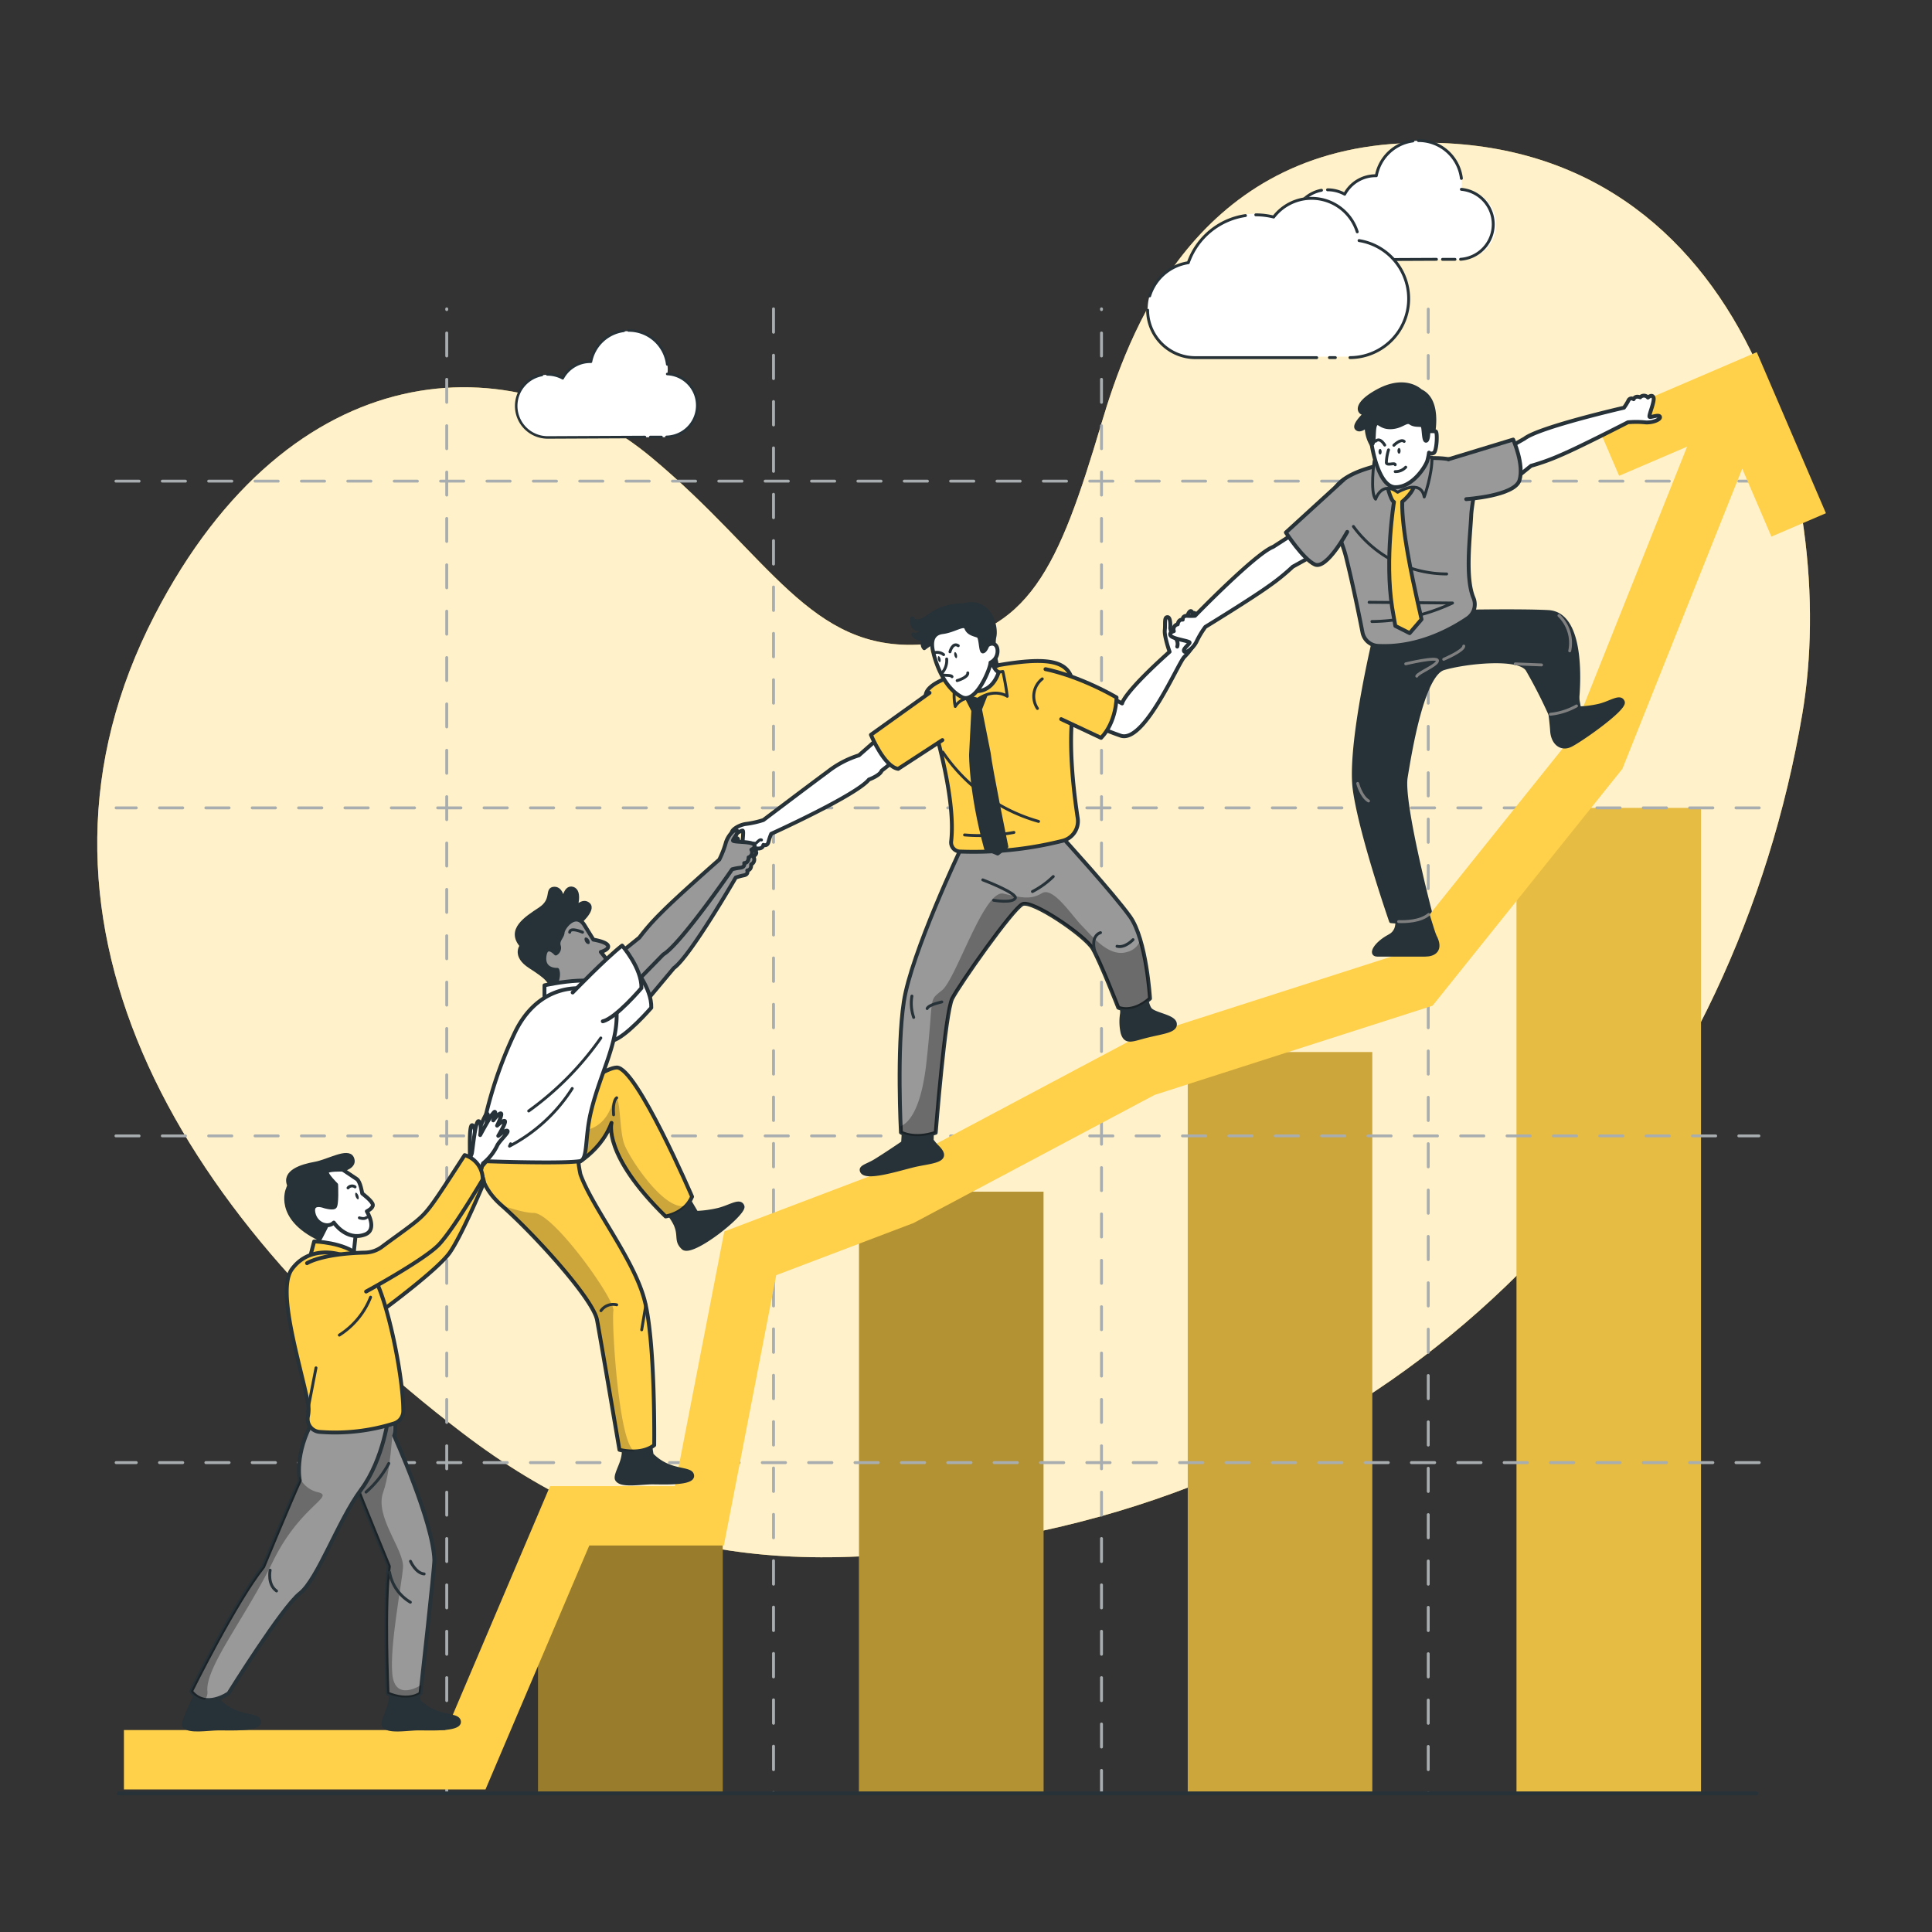 <svg xmlns="http://www.w3.org/2000/svg" viewBox="0 0 500 500"><rect x="0" y="0" width="500" height="500" fill="#333333" stroke="none"/><g id="freepik--background-simple--inject-181"><path d="M362.63,37.1c-54,2.8-70.8,49.74-77.55,72.4-11.05,37.1-18.69,55.42-46.46,57.28-29,1.95-39.42-22.92-70-48.38C133.05,88.75,75.41,90.76,40,159.26c-39.67,76.8,4.76,154.41,79.69,211.6,42.83,32.7,85.88,39,149.15,25.51,110.3-23.53,180.49-110.83,197.59-211.57C476.15,127.63,451.62,32.48,362.63,37.1Z" style="fill:#FFD04A"></path><path d="M362.63,37.1c-54,2.8-70.8,49.74-77.55,72.4-11.05,37.1-18.69,55.42-46.46,57.28-29,1.95-39.42-22.92-70-48.38C133.05,88.75,75.41,90.76,40,159.26c-39.67,76.8,4.76,154.41,79.69,211.6,42.83,32.7,85.88,39,149.15,25.51,110.3-23.53,180.49-110.83,197.59-211.57C476.15,127.63,451.62,32.48,362.63,37.1Z" style="fill:#fff;opacity:0.7"></path></g><g id="freepik--Chart--inject-181"><g id="freepik--chart--inject-181"><rect x="139.28" y="398.94" width="47.75" height="65.18" style="fill:#FFD04A"></rect><rect x="139.28" y="398.94" width="47.75" height="65.18" style="opacity:0.4;isolation:isolate"></rect><rect x="222.31" y="308.41" width="47.75" height="155.71" style="fill:#FFD04A"></rect><rect x="222.31" y="308.41" width="47.75" height="155.71" style="opacity:0.3;isolation:isolate"></rect><rect x="307.39" y="272.27" width="47.75" height="191.85" style="fill:#FFD04A"></rect><rect x="307.39" y="272.27" width="47.75" height="191.85" style="opacity:0.2;isolation:isolate"></rect><rect x="392.47" y="209.08" width="47.75" height="255.04" style="fill:#FFD04A"></rect><rect x="392.47" y="209.08" width="47.75" height="255.04" style="opacity:0.1;isolation:isolate"></rect></g></g><g id="freepik--Graphics--inject-181"><g id="freepik--graphics--inject-181"><path d="M455.22,124.88H450a.36.36,0,0,1-.37-.35v0a.38.38,0,0,1,.36-.38h5.21a.38.38,0,0,1,.38.38h0A.37.37,0,0,1,455.22,124.88Zm-11.2,0h-6a.36.36,0,0,1-.37-.35v0a.38.38,0,0,1,.36-.38h6a.38.38,0,0,1,.38.38h0a.37.37,0,0,1-.37.37h0Zm-12,0h-6a.36.36,0,0,1-.37-.35v0a.38.38,0,0,1,.36-.38h6a.38.38,0,0,1,.38.38h0a.37.37,0,0,1-.37.37h0Zm-12,0h-6a.36.36,0,0,1-.37-.35v0a.38.38,0,0,1,.36-.38h6a.38.38,0,0,1,.38.38h0a.37.37,0,0,1-.37.37h0Zm-12,0h-6a.36.36,0,0,1-.37-.35v0a.38.38,0,0,1,.36-.38h6a.38.38,0,0,1,.38.38h0a.37.37,0,0,1-.37.37h0Zm-12,0h-6a.36.36,0,0,1-.37-.35v0a.38.38,0,0,1,.36-.38h6a.38.38,0,0,1,.38.38h0a.37.37,0,0,1-.37.37h0Zm-12,0h-6a.36.36,0,0,1-.37-.35v0a.38.38,0,0,1,.36-.38h6a.38.38,0,0,1,.38.38h0a.37.37,0,0,1-.37.37h0Zm-12,0h-6a.36.36,0,0,1-.37-.35v0a.38.38,0,0,1,.36-.38h6a.38.38,0,0,1,.38.38h0a.37.37,0,0,1-.37.37h0Zm-12,0h-6a.36.36,0,0,1-.37-.35v0a.38.38,0,0,1,.36-.38h6a.38.38,0,0,1,.38.38h0a.37.37,0,0,1-.37.37h0Zm-12,0h-6a.36.36,0,0,1-.37-.35v0a.38.38,0,0,1,.36-.38h6a.38.38,0,0,1,.38.38h0a.37.37,0,0,1-.37.37h0Zm-12,0h-6a.36.36,0,0,1-.37-.35v0a.38.38,0,0,1,.36-.38h6a.38.38,0,0,1,.38.38h0a.37.37,0,0,1-.37.37h0Zm-12,0h-6a.36.36,0,0,1-.37-.35v0a.38.38,0,0,1,.36-.38h6a.38.38,0,0,1,.38.38h0a.37.37,0,0,1-.37.37h0Zm-12,0h-6a.36.36,0,0,1-.37-.35v0a.38.38,0,0,1,.36-.38h6a.38.38,0,0,1,.38.38h0a.37.37,0,0,1-.37.37h0Zm-12,0h-6a.36.36,0,0,1-.37-.35v0a.38.38,0,0,1,.36-.38h6a.38.38,0,0,1,.38.38h0a.37.37,0,0,1-.37.37h0Zm-12,0h-6a.36.36,0,0,1-.37-.35v0a.38.38,0,0,1,.36-.38h6a.38.38,0,0,1,.38.38h0a.37.37,0,0,1-.37.37h0Zm-12,0h-6a.36.36,0,0,1-.37-.35v0a.38.38,0,0,1,.36-.38h6a.38.38,0,0,1,.38.38h0a.37.37,0,0,1-.37.37h0Zm-12,0h-6a.36.36,0,0,1-.37-.35v0a.38.38,0,0,1,.36-.38h6a.38.38,0,0,1,.38.38h0a.37.37,0,0,1-.37.37h0Zm-12,0h-6a.36.36,0,0,1-.37-.35v0a.38.38,0,0,1,.36-.38h6a.38.38,0,0,1,.38.38h0a.37.37,0,0,1-.37.37h0Zm-12,0h-6a.36.36,0,0,1-.37-.35v0a.38.38,0,0,1,.36-.38h6a.38.38,0,0,1,.38.38h0a.37.37,0,0,1-.37.37h0Zm-12,0h-6a.36.36,0,0,1-.37-.35v0a.38.38,0,0,1,.36-.38h6a.38.38,0,0,1,.38.38h0a.37.37,0,0,1-.37.37h0Zm-12,0h-6a.36.36,0,0,1-.37-.35v0a.38.38,0,0,1,.36-.38h6a.38.38,0,0,1,.38.38h0a.37.37,0,0,1-.37.37h0Zm-12,0h-6a.36.36,0,0,1-.37-.35v0a.38.38,0,0,1,.36-.38h6a.38.38,0,0,1,.38.38h0a.37.37,0,0,1-.37.37h0Zm-12,0h-6a.36.36,0,0,1-.37-.35v0a.38.38,0,0,1,.36-.38h6a.38.38,0,0,1,.38.38h0a.37.37,0,0,1-.37.37h0Zm-12,0h-6a.36.36,0,0,1-.37-.35v0a.38.38,0,0,1,.36-.38h6a.38.38,0,0,1,.38.38h0a.37.37,0,0,1-.37.37h0Zm-12,0h-6a.36.36,0,0,1-.37-.35v0a.38.38,0,0,1,.36-.38h6a.38.38,0,0,1,.38.38h0a.37.37,0,0,1-.37.37h0Zm-12,0h-6a.36.36,0,0,1-.37-.35v0a.38.38,0,0,1,.36-.38h6a.38.38,0,0,1,.38.38h0a.37.37,0,0,1-.37.37h0Zm-12,0h-6a.36.36,0,0,1-.37-.35v0a.38.38,0,0,1,.36-.38h6a.38.38,0,0,1,.38.38h0a.37.37,0,0,1-.37.37h0Zm-12,0h-6a.36.36,0,0,1-.37-.35v0a.38.38,0,0,1,.36-.38h6a.38.38,0,0,1,.38.38h0a.37.37,0,0,1-.37.37h0Zm-12,0h-6a.36.36,0,0,1-.37-.35v0a.38.38,0,0,1,.36-.38h6a.38.38,0,0,1,.38.38.37.37,0,0,1-.37.37h0Zm-12,0h-6a.36.36,0,0,1-.37-.35v0a.38.38,0,0,1,.36-.38h6a.38.38,0,0,1,.38.38.37.37,0,0,1-.37.37h0Zm-12,0H90a.36.36,0,0,1-.37-.35v0a.38.38,0,0,1,.36-.38h6a.38.38,0,0,1,.38.38.38.38,0,0,1-.37.37h0Zm-12,0H78a.36.36,0,0,1-.37-.35v0a.38.38,0,0,1,.36-.38h6a.38.38,0,0,1,.38.38.38.38,0,0,1-.37.37h0Zm-12,0H66a.36.36,0,0,1-.37-.35v0a.38.38,0,0,1,.36-.38h6a.38.38,0,0,1,.38.38.38.38,0,0,1-.37.37h0Zm-12,0H54a.36.36,0,0,1-.37-.35v0a.38.38,0,0,1,.36-.38h6a.38.38,0,0,1,.38.38.38.38,0,0,1-.37.37h0Zm-12,0H42a.36.36,0,0,1-.37-.35v0a.38.38,0,0,1,.36-.38h6a.38.38,0,0,1,.38.38.38.38,0,0,1-.37.37h0Zm-12,0H30a.36.36,0,0,1-.37-.35v0a.38.38,0,0,1,.36-.38h6a.38.38,0,0,1,.38.38.38.38,0,0,1-.37.37h0Z" style="fill:#a8adaf"></path><path d="M455.22,209.45h-6a.38.38,0,0,1,0-.75h6a.39.39,0,0,1,.44.31.39.39,0,0,1-.32.44A.24.24,0,0,1,455.22,209.45Zm-12,0h-6a.38.38,0,0,1,0-.75h6a.39.39,0,0,1,.44.31.39.39,0,0,1-.32.44A.24.24,0,0,1,443.22,209.45Zm-12,0h-6a.38.38,0,0,1,0-.75h6a.39.39,0,0,1,.44.31.39.39,0,0,1-.32.44A.24.24,0,0,1,431.22,209.45Zm-12,0h-6a.38.38,0,0,1,0-.75h6a.39.39,0,0,1,.44.31.39.39,0,0,1-.32.44A.24.24,0,0,1,419.22,209.45Zm-12,0h-6a.38.38,0,0,1,0-.75h6a.39.39,0,0,1,.44.31.39.39,0,0,1-.32.44A.24.24,0,0,1,407.22,209.45Zm-12,0h-6a.38.38,0,0,1,0-.75h6a.39.39,0,0,1,.44.31.39.39,0,0,1-.32.44A.24.24,0,0,1,395.22,209.45Zm-12,0h-6a.38.38,0,0,1,0-.75h6a.39.39,0,0,1,.44.31.39.39,0,0,1-.32.44A.24.24,0,0,1,383.22,209.45Zm-12,0h-6a.38.38,0,0,1,0-.75h6a.39.39,0,0,1,.44.31.39.39,0,0,1-.32.44A.24.24,0,0,1,371.22,209.45Zm-12,0h-6a.38.38,0,0,1,0-.75h6a.39.39,0,0,1,.44.31.39.39,0,0,1-.32.44A.24.24,0,0,1,359.22,209.45Zm-12,0h-6a.38.38,0,0,1,0-.75h6a.39.39,0,0,1,.44.31.39.39,0,0,1-.32.44A.24.24,0,0,1,347.22,209.45Zm-12,0h-6a.38.38,0,0,1,0-.75h6a.39.39,0,0,1,.44.31.39.39,0,0,1-.32.44A.24.24,0,0,1,335.22,209.45Zm-12,0h-6a.38.38,0,0,1,0-.75h6a.39.39,0,0,1,.44.31.39.39,0,0,1-.32.44A.24.24,0,0,1,323.22,209.45Zm-12,0h-6a.38.38,0,0,1,0-.75h6a.39.39,0,0,1,.44.31.39.39,0,0,1-.32.44A.24.24,0,0,1,311.22,209.45Zm-12,0h-6a.38.38,0,0,1,0-.75h6a.39.39,0,0,1,.44.31.39.39,0,0,1-.32.44A.24.24,0,0,1,299.22,209.45Zm-12,0h-6a.38.38,0,0,1,0-.75h6a.39.39,0,0,1,.44.31.39.39,0,0,1-.32.44A.24.24,0,0,1,287.22,209.45Zm-12,0h-6a.38.38,0,0,1,0-.75h6a.39.39,0,0,1,.44.31.39.39,0,0,1-.32.44A.24.24,0,0,1,275.22,209.45Zm-12,0h-6a.38.38,0,0,1,0-.75h6a.39.39,0,0,1,.44.31.39.39,0,0,1-.32.44A.24.24,0,0,1,263.22,209.45Zm-12,0h-6a.38.38,0,0,1,0-.75h6a.39.39,0,0,1,.44.31.39.39,0,0,1-.32.44A.24.24,0,0,1,251.22,209.45Zm-12,0h-6a.38.38,0,0,1,0-.75h6a.39.39,0,0,1,.44.31.39.39,0,0,1-.32.44A.24.24,0,0,1,239.22,209.45Zm-12,0h-6a.38.38,0,0,1,0-.75h6a.39.39,0,0,1,.44.31.39.39,0,0,1-.32.44A.24.24,0,0,1,227.22,209.45Zm-12,0h-6a.38.38,0,0,1,0-.75h6a.39.39,0,0,1,.44.31.39.39,0,0,1-.32.44A.24.24,0,0,1,215.22,209.45Zm-12,0h-6a.38.38,0,0,1,0-.75h6a.39.39,0,0,1,.44.31.39.39,0,0,1-.32.44A.24.24,0,0,1,203.22,209.45Zm-12,0h-6a.38.38,0,0,1,0-.75h6a.39.39,0,0,1,.44.31.39.39,0,0,1-.32.44A.24.24,0,0,1,191.22,209.45Zm-12,0h-6a.38.38,0,0,1,0-.75h6a.39.39,0,0,1,.44.31.39.39,0,0,1-.32.44A.24.24,0,0,1,179.22,209.45Zm-12,0h-6a.38.38,0,0,1,0-.75h6a.39.39,0,0,1,.44.31.39.39,0,0,1-.32.44A.24.24,0,0,1,167.22,209.45Zm-12,0h-6a.38.38,0,0,1,0-.75h6a.39.39,0,0,1,.44.31.39.39,0,0,1-.32.44A.24.24,0,0,1,155.22,209.45Zm-12,0h-6a.38.38,0,0,1,0-.75h6a.39.39,0,0,1,.44.31.39.39,0,0,1-.32.44A.24.24,0,0,1,143.22,209.45Zm-12,0h-6a.38.38,0,0,1,0-.75h6a.39.39,0,0,1,.44.31.39.39,0,0,1-.32.44A.24.24,0,0,1,131.22,209.45Zm-12,0h-6a.38.38,0,0,1,0-.75h6a.39.39,0,0,1,.44.31.39.39,0,0,1-.32.44A.24.24,0,0,1,119.22,209.45Zm-12,0h-6a.38.38,0,0,1,0-.75h6a.39.39,0,0,1,.44.31.39.39,0,0,1-.32.44A.24.24,0,0,1,107.22,209.45Zm-12,0h-6a.38.38,0,0,1,0-.75h6a.39.39,0,0,1,.44.31.39.39,0,0,1-.32.44A.24.24,0,0,1,95.22,209.45Zm-12,0h-6a.38.38,0,0,1,0-.75h6a.39.39,0,0,1,.44.31.39.39,0,0,1-.32.44A.24.24,0,0,1,83.22,209.45Zm-12,0h-6a.38.38,0,0,1,0-.75h6a.39.39,0,0,1,.44.31.39.39,0,0,1-.32.44A.24.24,0,0,1,71.22,209.45Zm-12,0h-6a.38.38,0,0,1,0-.75h6a.39.39,0,0,1,.44.31.39.39,0,0,1-.32.44A.24.24,0,0,1,59.22,209.45Zm-12,0h-6a.38.38,0,0,1,0-.75h6a.39.39,0,0,1,.44.31.39.39,0,0,1-.32.44A.24.24,0,0,1,47.22,209.45Zm-12,0H30a.38.38,0,0,1,0-.75h5.2a.39.39,0,0,1,.44.31.39.39,0,0,1-.32.44.24.24,0,0,1-.12,0Z" style="fill:#a8adaf"></path><path d="M455.22,294.33H450a.36.36,0,0,1-.37-.35v0a.38.38,0,0,1,.36-.38h5.21a.38.38,0,0,1,.38.38h0A.37.37,0,0,1,455.22,294.33Zm-11.2,0h-6a.36.36,0,0,1-.37-.35v0a.38.38,0,0,1,.36-.38h6a.38.38,0,0,1,.38.38h0a.37.37,0,0,1-.37.37h0Zm-12,0h-6a.36.36,0,0,1-.37-.35v0a.38.38,0,0,1,.36-.38h6a.38.38,0,0,1,.38.38h0a.37.37,0,0,1-.37.37h0Zm-12,0h-6a.36.36,0,0,1-.37-.35v0a.38.38,0,0,1,.36-.38h6a.38.38,0,0,1,.38.38h0a.37.37,0,0,1-.37.37h0Zm-12,0h-6a.36.36,0,0,1-.37-.35v0a.38.38,0,0,1,.36-.38h6a.38.38,0,0,1,.38.38h0a.37.37,0,0,1-.37.37h0Zm-12,0h-6a.36.36,0,0,1-.37-.35v0a.38.38,0,0,1,.36-.38h6a.38.38,0,0,1,.38.38h0a.37.37,0,0,1-.37.37h0Zm-12,0h-6a.36.36,0,0,1-.37-.35v0a.38.38,0,0,1,.36-.38h6a.38.38,0,0,1,.38.38h0a.37.37,0,0,1-.37.37h0Zm-12,0h-6a.36.36,0,0,1-.37-.35v0a.38.38,0,0,1,.36-.38h6a.38.38,0,0,1,.38.38h0a.37.37,0,0,1-.37.37h0Zm-12,0h-6a.36.36,0,0,1-.37-.35v0a.38.38,0,0,1,.36-.38h6a.38.38,0,0,1,.38.38h0a.37.37,0,0,1-.37.37h0Zm-12,0h-6a.36.36,0,0,1-.37-.35v0a.38.38,0,0,1,.36-.38h6a.38.38,0,0,1,.38.38h0a.37.37,0,0,1-.37.37h0Zm-12,0h-6a.36.36,0,0,1-.37-.35v0a.38.38,0,0,1,.36-.38h6a.38.38,0,0,1,.38.38h0a.37.37,0,0,1-.37.37h0Zm-12,0h-6a.36.36,0,0,1-.37-.35v0a.38.38,0,0,1,.36-.38h6a.38.38,0,0,1,.38.38h0a.37.37,0,0,1-.37.37h0Zm-12,0h-6a.36.36,0,0,1-.37-.35v0a.38.38,0,0,1,.36-.38h6a.38.38,0,0,1,.38.38h0a.37.37,0,0,1-.37.37h0Zm-12,0h-6a.36.36,0,0,1-.37-.35v0a.38.38,0,0,1,.36-.38h6a.38.38,0,0,1,.38.38h0a.37.37,0,0,1-.37.37h0Zm-12,0h-6a.36.36,0,0,1-.37-.35v0a.38.38,0,0,1,.36-.38h6a.38.38,0,0,1,.38.38h0a.37.37,0,0,1-.37.37h0Zm-12,0h-6a.36.36,0,0,1-.37-.35v0a.38.38,0,0,1,.36-.38h6a.38.38,0,0,1,.38.38h0a.37.37,0,0,1-.37.37h0Zm-12,0h-6a.36.36,0,0,1-.37-.35v0a.38.38,0,0,1,.36-.38h6a.38.38,0,0,1,.38.38h0a.37.37,0,0,1-.37.37h0Zm-12,0h-6a.36.36,0,0,1-.37-.35v0a.38.38,0,0,1,.36-.38h6a.38.38,0,0,1,.38.38h0a.37.37,0,0,1-.37.37h0Zm-12,0h-6a.36.36,0,0,1-.37-.35v0a.38.38,0,0,1,.36-.38h6a.38.38,0,0,1,.38.38h0a.37.37,0,0,1-.37.37h0Zm-12,0h-6a.36.36,0,0,1-.37-.35v0a.38.38,0,0,1,.36-.38h6a.38.38,0,0,1,.38.38h0a.37.37,0,0,1-.37.37h0Zm-12,0h-6a.36.36,0,0,1-.37-.35v0a.38.38,0,0,1,.36-.38h6a.38.38,0,0,1,.38.38h0a.37.37,0,0,1-.37.37h0Zm-12,0h-6a.36.36,0,0,1-.37-.35v0a.38.38,0,0,1,.36-.38h6a.38.38,0,0,1,.38.38h0a.37.37,0,0,1-.37.37h0Zm-12,0h-6a.36.36,0,0,1-.37-.35v0a.38.38,0,0,1,.36-.38h6a.38.38,0,0,1,.38.38h0a.37.37,0,0,1-.37.37h0Zm-12,0h-6a.36.36,0,0,1-.37-.35v0a.38.38,0,0,1,.36-.38h6a.38.38,0,0,1,.38.38h0a.37.37,0,0,1-.37.37h0Zm-12,0h-6a.36.36,0,0,1-.37-.35v0a.38.38,0,0,1,.36-.38h6a.38.38,0,0,1,.38.38h0a.37.37,0,0,1-.37.37h0Zm-12,0h-6a.36.36,0,0,1-.37-.35v0a.38.38,0,0,1,.36-.38h6a.38.38,0,0,1,.38.38h0a.37.37,0,0,1-.37.37h0Zm-12,0h-6a.36.36,0,0,1-.37-.35v0a.38.38,0,0,1,.36-.38h6a.38.38,0,0,1,.38.38h0a.37.37,0,0,1-.37.37h0Zm-12,0h-6a.36.36,0,0,1-.37-.35v0a.38.38,0,0,1,.36-.38h6a.38.38,0,0,1,.38.38h0a.37.37,0,0,1-.37.37h0Zm-12,0h-6a.36.36,0,0,1-.37-.35v0a.38.38,0,0,1,.36-.38h6a.38.38,0,0,1,.38.38h0a.37.37,0,0,1-.37.37h0Zm-12,0h-6a.36.36,0,0,1-.37-.35v0a.38.38,0,0,1,.36-.38h6a.38.38,0,0,1,.38.38h0a.37.37,0,0,1-.37.37h0Zm-12,0H90a.36.36,0,0,1-.37-.35v0a.38.38,0,0,1,.36-.38h6a.38.38,0,0,1,.38.38h0a.38.38,0,0,1-.37.37h0Zm-12,0H78a.36.36,0,0,1-.37-.35v0a.38.38,0,0,1,.36-.38h6a.38.38,0,0,1,.38.38h0a.38.38,0,0,1-.37.37h0Zm-12,0H66a.36.36,0,0,1-.37-.35v0a.38.38,0,0,1,.36-.38h6a.38.38,0,0,1,.38.38h0a.38.38,0,0,1-.37.37h0Zm-12,0H54a.36.36,0,0,1-.37-.35v0a.38.38,0,0,1,.36-.38h6a.38.38,0,0,1,.38.38h0a.38.38,0,0,1-.37.37h0Zm-12,0H42a.36.36,0,0,1-.37-.35v0a.38.38,0,0,1,.36-.38h6a.38.38,0,0,1,.38.38h0a.38.38,0,0,1-.37.37h0Zm-12,0H30a.36.36,0,0,1-.37-.35v0a.38.38,0,0,1,.36-.38h6a.38.38,0,0,1,.38.38h0a.38.38,0,0,1-.37.37h0Z" style="fill:#a8adaf"></path><path d="M455.22,378.9h-6a.38.38,0,0,1,0-.75h6a.39.39,0,0,1,.44.31.39.39,0,0,1-.32.44A.24.24,0,0,1,455.22,378.9Zm-12,0h-6a.38.38,0,0,1,0-.75h6a.39.39,0,0,1,.44.31.39.39,0,0,1-.32.44A.24.24,0,0,1,443.22,378.9Zm-12,0h-6a.38.38,0,0,1,0-.75h6a.39.39,0,0,1,.44.31.39.39,0,0,1-.32.44A.24.24,0,0,1,431.22,378.9Zm-12,0h-6a.38.38,0,0,1,0-.75h6a.39.39,0,0,1,.44.31.39.39,0,0,1-.32.44A.24.24,0,0,1,419.22,378.9Zm-12,0h-6a.38.38,0,0,1,0-.75h6a.39.39,0,0,1,.44.31.39.39,0,0,1-.32.44A.24.24,0,0,1,407.22,378.9Zm-12,0h-6a.38.38,0,0,1,0-.75h6a.39.39,0,0,1,.44.31.39.39,0,0,1-.32.44A.24.24,0,0,1,395.22,378.9Zm-12,0h-6a.38.38,0,0,1,0-.75h6a.39.39,0,0,1,.44.31.39.39,0,0,1-.32.44A.24.24,0,0,1,383.22,378.9Zm-12,0h-6a.38.38,0,0,1,0-.75h6a.39.39,0,0,1,.44.31.39.39,0,0,1-.32.44A.24.24,0,0,1,371.22,378.9Zm-12,0h-6a.38.38,0,0,1,0-.75h6a.39.39,0,0,1,.44.31.39.39,0,0,1-.32.44A.24.24,0,0,1,359.22,378.9Zm-12,0h-6a.38.38,0,0,1,0-.75h6a.39.39,0,0,1,.44.31.39.39,0,0,1-.32.44A.24.24,0,0,1,347.22,378.9Zm-12,0h-6a.38.38,0,0,1,0-.75h6a.39.39,0,0,1,.44.31.39.39,0,0,1-.32.44A.24.24,0,0,1,335.22,378.9Zm-12,0h-6a.38.38,0,0,1,0-.75h6a.39.39,0,0,1,.44.31.39.39,0,0,1-.32.44A.24.24,0,0,1,323.22,378.9Zm-12,0h-6a.38.38,0,0,1,0-.75h6a.39.39,0,0,1,.44.31.39.39,0,0,1-.32.44A.24.24,0,0,1,311.22,378.9Zm-12,0h-6a.38.38,0,0,1,0-.75h6a.39.39,0,0,1,.44.31.39.39,0,0,1-.32.44A.24.24,0,0,1,299.22,378.9Zm-12,0h-6a.38.38,0,0,1,0-.75h6a.39.39,0,0,1,.44.31.39.39,0,0,1-.32.44A.24.24,0,0,1,287.22,378.9Zm-12,0h-6a.38.38,0,0,1,0-.75h6a.39.39,0,0,1,.44.31.39.39,0,0,1-.32.44A.24.24,0,0,1,275.22,378.9Zm-12,0h-6a.38.38,0,0,1,0-.75h6a.39.39,0,0,1,.44.31.39.39,0,0,1-.32.44A.24.24,0,0,1,263.22,378.9Zm-12,0h-6a.38.38,0,0,1,0-.75h6a.39.39,0,0,1,.44.31.39.39,0,0,1-.32.44A.24.24,0,0,1,251.22,378.9Zm-12,0h-6a.38.38,0,0,1,0-.75h6a.39.39,0,0,1,.44.31.39.39,0,0,1-.32.44A.24.24,0,0,1,239.22,378.9Zm-12,0h-6a.38.38,0,0,1,0-.75h6a.39.39,0,0,1,.44.31.39.39,0,0,1-.32.44A.24.24,0,0,1,227.22,378.9Zm-12,0h-6a.38.38,0,0,1,0-.75h6a.39.39,0,0,1,.44.31.39.39,0,0,1-.32.44A.24.24,0,0,1,215.22,378.9Zm-12,0h-6a.38.38,0,0,1,0-.75h6a.39.39,0,0,1,.44.31.39.39,0,0,1-.32.44A.24.24,0,0,1,203.22,378.9Zm-12,0h-6a.38.38,0,0,1,0-.75h6a.39.39,0,0,1,.44.31.39.39,0,0,1-.32.44A.24.24,0,0,1,191.22,378.9Zm-12,0h-6a.38.38,0,0,1,0-.75h6a.39.39,0,0,1,.44.31.39.39,0,0,1-.32.44A.24.24,0,0,1,179.22,378.9Zm-12,0h-6a.38.38,0,0,1,0-.75h6a.39.39,0,0,1,.44.31.39.39,0,0,1-.32.44A.24.24,0,0,1,167.22,378.9Zm-12,0h-6a.38.38,0,0,1,0-.75h6a.39.39,0,0,1,.44.31.39.39,0,0,1-.32.44A.24.24,0,0,1,155.22,378.9Zm-12,0h-6a.38.38,0,0,1,0-.75h6a.39.39,0,0,1,.44.31.39.39,0,0,1-.32.44A.24.24,0,0,1,143.22,378.9Zm-12,0h-6a.38.38,0,0,1,0-.75h6a.39.39,0,0,1,.44.31.39.39,0,0,1-.32.44A.24.24,0,0,1,131.22,378.9Zm-12,0h-6a.38.38,0,0,1,0-.75h6a.39.39,0,0,1,.44.31.39.39,0,0,1-.32.44A.24.24,0,0,1,119.22,378.9Zm-12,0h-6a.38.38,0,0,1,0-.75h6a.39.39,0,0,1,.44.31.39.39,0,0,1-.32.44A.24.24,0,0,1,107.22,378.9Zm-12,0h-6a.38.38,0,0,1,0-.75h6a.39.39,0,0,1,.44.31.39.39,0,0,1-.32.44A.24.24,0,0,1,95.22,378.9Zm-12,0h-6a.38.38,0,0,1,0-.75h6a.39.39,0,0,1,.44.31.39.39,0,0,1-.32.44A.24.24,0,0,1,83.22,378.9Zm-12,0h-6a.38.38,0,0,1,0-.75h6a.39.39,0,0,1,.44.31.39.39,0,0,1-.32.44A.24.24,0,0,1,71.22,378.9Zm-12,0h-6a.38.38,0,0,1,0-.75h6a.39.39,0,0,1,.44.31.39.39,0,0,1-.32.44A.24.24,0,0,1,59.22,378.9Zm-12,0h-6a.38.38,0,0,1,0-.75h6a.39.39,0,0,1,.44.31.39.39,0,0,1-.32.44A.24.24,0,0,1,47.22,378.9Zm-12,0H30a.38.38,0,0,1,0-.75h5.2a.39.39,0,0,1,.44.31.39.39,0,0,1-.32.44.24.24,0,0,1-.12,0Z" style="fill:#a8adaf"></path><path d="M369.63,464.5a.38.38,0,0,1-.37-.37h0V464a.38.38,0,0,1,.36-.38h0a.38.38,0,0,1,.38.38h0v.13A.38.38,0,0,1,369.63,464.5Zm0-6.14a.38.38,0,0,1-.37-.37v-6a.38.38,0,0,1,.36-.38h0a.38.38,0,0,1,.38.38h0v6A.38.38,0,0,1,369.63,458.36Zm0-12a.38.38,0,0,1-.37-.37v-6a.38.38,0,0,1,.36-.38h0a.38.38,0,0,1,.38.38h0v6A.38.38,0,0,1,369.63,446.36Zm0-12a.38.38,0,0,1-.37-.37v-6a.38.38,0,0,1,.36-.38h0a.38.38,0,0,1,.38.38h0v6A.38.38,0,0,1,369.63,434.36Zm0-12a.38.38,0,0,1-.37-.37v-6a.38.38,0,0,1,.36-.38h0a.38.38,0,0,1,.38.38h0v6A.38.38,0,0,1,369.63,422.36Zm0-12a.38.38,0,0,1-.37-.37v-6a.38.38,0,0,1,.36-.38h0a.38.38,0,0,1,.38.38h0v6A.38.38,0,0,1,369.63,410.36Zm0-12a.38.38,0,0,1-.37-.37v-6a.38.38,0,0,1,.36-.38h0a.38.38,0,0,1,.38.38h0v6A.38.38,0,0,1,369.63,398.36Zm0-12a.38.38,0,0,1-.37-.37v-6a.38.38,0,0,1,.36-.38h0a.38.38,0,0,1,.38.38h0v6A.38.38,0,0,1,369.63,386.36Zm0-12a.38.38,0,0,1-.37-.37v-6a.38.38,0,0,1,.36-.38h0a.38.38,0,0,1,.38.38h0v6A.38.38,0,0,1,369.63,374.36Zm0-12a.38.38,0,0,1-.37-.37v-6a.38.38,0,0,1,.36-.38h0a.38.38,0,0,1,.38.38h0v6A.38.38,0,0,1,369.63,362.36Zm0-12a.38.38,0,0,1-.37-.37v-6a.38.38,0,0,1,.36-.38h0a.38.38,0,0,1,.38.38h0v6A.38.38,0,0,1,369.63,350.36Zm0-12a.38.38,0,0,1-.37-.37v-6a.38.38,0,0,1,.36-.38h0a.38.38,0,0,1,.38.38h0v6A.38.38,0,0,1,369.63,338.36Zm0-12a.38.38,0,0,1-.37-.37v-6a.38.38,0,0,1,.36-.38h0a.38.38,0,0,1,.38.38h0v6A.38.38,0,0,1,369.63,326.36Zm0-12a.38.38,0,0,1-.37-.37v-6a.38.38,0,0,1,.36-.38h0a.38.38,0,0,1,.38.38h0v6A.38.38,0,0,1,369.63,314.36Zm0-12a.38.38,0,0,1-.37-.37v-6a.38.38,0,0,1,.36-.38h0a.38.38,0,0,1,.38.38h0v6A.38.38,0,0,1,369.63,302.36Zm0-12a.38.38,0,0,1-.37-.37v-6a.38.38,0,0,1,.36-.38h0a.38.38,0,0,1,.38.38h0v6A.38.38,0,0,1,369.63,290.36Zm0-12a.38.38,0,0,1-.37-.37v-6a.38.38,0,0,1,.36-.38h0a.38.38,0,0,1,.38.38h0v6A.38.38,0,0,1,369.63,278.36Zm0-12a.38.38,0,0,1-.37-.37v-6a.38.38,0,0,1,.36-.38h0a.38.38,0,0,1,.38.38h0v6A.38.38,0,0,1,369.63,266.36Zm0-12a.38.38,0,0,1-.37-.37v-6a.38.38,0,0,1,.36-.38h0a.38.38,0,0,1,.38.38h0v6a.38.38,0,0,1-.38.37Zm0-12a.38.38,0,0,1-.37-.37v-6a.38.38,0,0,1,.36-.38h0a.38.38,0,0,1,.38.38h0v6a.38.38,0,0,1-.38.37Zm0-12a.38.38,0,0,1-.37-.37v-6a.38.38,0,0,1,.36-.38h0a.38.38,0,0,1,.38.38h0v6a.38.38,0,0,1-.38.37Zm0-12a.38.38,0,0,1-.37-.37v-6a.38.38,0,0,1,.36-.38h0a.38.38,0,0,1,.38.38h0v6a.38.38,0,0,1-.38.37Zm0-12a.38.38,0,0,1-.37-.37v-6a.38.38,0,0,1,.36-.38h0a.38.38,0,0,1,.38.38h0v6a.38.38,0,0,1-.38.37Zm0-12a.38.38,0,0,1-.37-.37v-6a.38.38,0,0,1,.36-.38h0a.38.38,0,0,1,.38.38h0v6a.38.38,0,0,1-.38.37Zm0-12a.38.38,0,0,1-.37-.37v-6a.38.38,0,0,1,.36-.38h0a.38.38,0,0,1,.38.38h0v6a.38.38,0,0,1-.38.37Zm0-12a.38.38,0,0,1-.37-.37v-6a.38.38,0,0,1,.36-.38h0a.38.38,0,0,1,.38.38h0v6a.38.38,0,0,1-.38.37Zm0-12a.38.38,0,0,1-.37-.37v-6a.38.38,0,0,1,.36-.38h0a.38.38,0,0,1,.38.38h0v6a.38.38,0,0,1-.38.37Zm0-12a.38.38,0,0,1-.37-.37v-6a.38.38,0,0,1,.36-.38h0a.38.38,0,0,1,.38.38h0v6a.38.38,0,0,1-.38.37Zm0-12a.38.38,0,0,1-.37-.37v-6a.38.38,0,0,1,.36-.38h0a.38.38,0,0,1,.38.38h0v6a.38.38,0,0,1-.38.37Zm0-12a.38.38,0,0,1-.37-.37v-6a.38.38,0,0,1,.36-.38h0a.38.38,0,0,1,.38.38h0v6a.38.38,0,0,1-.38.37Zm0-12a.38.38,0,0,1-.37-.37v-6a.38.38,0,0,1,.36-.38h0a.38.38,0,0,1,.38.38h0v6a.38.38,0,0,1-.38.37Zm0-12a.38.38,0,0,1-.37-.37V92a.38.38,0,0,1,.36-.38h0A.38.38,0,0,1,370,92v6a.38.38,0,0,1-.37.36Zm0-12a.38.38,0,0,1-.37-.37V80a.38.38,0,0,1,.36-.38h0A.38.38,0,0,1,370,80v6a.38.38,0,0,1-.37.36Z" style="fill:#a8adaf"></path><path d="M285.06,464.5a.38.38,0,0,1-.37-.38v-6a.38.38,0,0,1,.75,0v6a.38.38,0,0,1-.38.38Zm0-12a.38.38,0,0,1-.37-.38v-6a.38.38,0,0,1,.75,0v6a.38.38,0,0,1-.38.38Zm0-12a.38.38,0,0,1-.37-.38v-6a.38.38,0,0,1,.75,0v6a.38.38,0,0,1-.38.38Zm0-12a.38.38,0,0,1-.37-.38v-6a.38.38,0,0,1,.75,0v6a.38.38,0,0,1-.38.38Zm0-12a.38.38,0,0,1-.37-.38v-6a.38.38,0,0,1,.75,0v6a.38.38,0,0,1-.38.38Zm0-12a.38.38,0,0,1-.37-.38v-6a.38.38,0,0,1,.75,0v6a.38.38,0,0,1-.38.38Zm0-12a.38.38,0,0,1-.37-.38v-6a.38.38,0,0,1,.75,0v6a.38.38,0,0,1-.38.38Zm0-12a.38.38,0,0,1-.37-.38v-6a.38.38,0,0,1,.75,0v6a.38.38,0,0,1-.38.38Zm0-12a.38.38,0,0,1-.37-.38v-6a.38.38,0,0,1,.75,0v6a.38.38,0,0,1-.38.38Zm0-12a.38.38,0,0,1-.37-.38v-6a.38.38,0,0,1,.75,0v6a.38.38,0,0,1-.38.38Zm0-12a.38.38,0,0,1-.37-.38v-6a.38.38,0,0,1,.75,0v6a.38.38,0,0,1-.38.38Zm0-12a.38.38,0,0,1-.37-.38v-6a.38.38,0,0,1,.75,0v6a.38.38,0,0,1-.38.38Zm0-12a.38.38,0,0,1-.37-.38v-6a.38.38,0,0,1,.75,0v6a.38.38,0,0,1-.38.38Zm0-12a.38.38,0,0,1-.37-.38v-6a.38.38,0,0,1,.75,0v6a.38.38,0,0,1-.38.38Zm0-12a.38.38,0,0,1-.37-.38v-6a.38.38,0,0,1,.75,0v6a.38.38,0,0,1-.38.38Zm0-12a.38.38,0,0,1-.37-.38v-6a.38.38,0,0,1,.75,0v6a.38.38,0,0,1-.38.38Zm0-12a.38.38,0,0,1-.37-.38v-6a.38.38,0,0,1,.75,0v6a.38.38,0,0,1-.38.38Zm0-12a.38.38,0,0,1-.37-.38v-6a.38.38,0,0,1,.75,0v6a.38.38,0,0,1-.38.38Zm0-12a.38.38,0,0,1-.37-.38v-6a.38.38,0,0,1,.75,0v6a.38.38,0,0,1-.38.38Zm0-12a.38.38,0,0,1-.37-.38v-6a.38.38,0,0,1,.75,0v6a.38.38,0,0,1-.38.38Zm0-12a.38.38,0,0,1-.37-.38v-6a.38.38,0,0,1,.75,0v6a.38.38,0,0,1-.38.38Zm0-12a.38.38,0,0,1-.37-.38v-6a.38.38,0,0,1,.75,0v6a.38.38,0,0,1-.38.38Zm0-12a.38.38,0,0,1-.37-.38v-6a.38.38,0,0,1,.75,0v6a.38.38,0,0,1-.38.38Zm0-12a.38.38,0,0,1-.37-.38v-6a.38.38,0,0,1,.75,0v6a.38.38,0,0,1-.38.38Zm0-12a.38.38,0,0,1-.37-.38v-6a.38.38,0,0,1,.75,0v6a.38.38,0,0,1-.38.38Zm0-12a.38.38,0,0,1-.37-.38v-6a.38.38,0,0,1,.75,0v6a.38.38,0,0,1-.38.38Zm0-12a.38.38,0,0,1-.37-.38v-6a.38.38,0,0,1,.75,0v6a.38.38,0,0,1-.38.38Zm0-12a.38.38,0,0,1-.37-.38v-6a.38.38,0,0,1,.75,0v6a.38.38,0,0,1-.38.38Zm0-12a.38.38,0,0,1-.37-.38v-6a.38.38,0,0,1,.75,0v6a.38.38,0,0,1-.38.38Zm0-12a.38.38,0,0,1-.37-.38v-6a.38.38,0,0,1,.75,0v6a.38.38,0,0,1-.38.38Zm0-12a.38.38,0,0,1-.37-.38v-6a.38.38,0,0,1,.75,0v6a.38.38,0,0,1-.38.38Zm0-12a.38.38,0,0,1-.37-.38v-6a.38.38,0,0,1,.75,0v6a.38.38,0,0,1-.38.38Zm0-12a.38.38,0,0,1-.37-.38V80a.39.39,0,0,1,.31-.44.39.39,0,0,1,.44.32.24.24,0,0,1,0,.12v.13A.38.38,0,0,1,285.06,80.5Z" style="fill:#a8adaf"></path><path d="M200.18,464.5a.38.38,0,0,1-.37-.38V464a.39.39,0,0,1,.31-.44.39.39,0,0,1,.44.32.24.24,0,0,1,0,.12v.13A.38.38,0,0,1,200.18,464.5Zm0-6.14a.39.39,0,0,1-.37-.37v-6a.39.39,0,0,1,.31-.44.39.39,0,0,1,.44.32.24.24,0,0,1,0,.12v6A.38.38,0,0,1,200.18,458.36Zm0-12a.39.39,0,0,1-.37-.37v-6a.39.39,0,0,1,.31-.44.39.39,0,0,1,.44.32.24.24,0,0,1,0,.12v6A.38.38,0,0,1,200.18,446.36Zm0-12a.39.39,0,0,1-.37-.37v-6a.39.39,0,0,1,.31-.44.39.39,0,0,1,.44.32.24.24,0,0,1,0,.12v6A.38.38,0,0,1,200.18,434.36Zm0-12a.39.39,0,0,1-.37-.37v-6a.39.39,0,0,1,.31-.44.39.39,0,0,1,.44.32.24.24,0,0,1,0,.12v6A.38.38,0,0,1,200.18,422.36Zm0-12a.39.39,0,0,1-.37-.37v-6a.39.39,0,0,1,.31-.44.39.39,0,0,1,.44.32.24.24,0,0,1,0,.12v6A.38.38,0,0,1,200.18,410.36Zm0-12a.39.39,0,0,1-.37-.37v-6a.39.39,0,0,1,.31-.44.39.39,0,0,1,.44.32.24.24,0,0,1,0,.12v6A.38.38,0,0,1,200.18,398.36Zm0-12a.39.39,0,0,1-.37-.37v-6a.39.39,0,0,1,.31-.44.39.39,0,0,1,.44.32.24.24,0,0,1,0,.12v6A.38.38,0,0,1,200.18,386.36Zm0-12a.39.39,0,0,1-.37-.37v-6a.39.39,0,0,1,.31-.44.39.39,0,0,1,.44.32.24.24,0,0,1,0,.12v6A.38.38,0,0,1,200.18,374.36Zm0-12a.39.39,0,0,1-.37-.37v-6a.39.39,0,0,1,.31-.44.39.39,0,0,1,.44.32.24.24,0,0,1,0,.12v6A.38.38,0,0,1,200.18,362.36Zm0-12a.39.39,0,0,1-.37-.37v-6a.39.39,0,0,1,.31-.44.39.39,0,0,1,.44.32.24.24,0,0,1,0,.12v6A.38.38,0,0,1,200.18,350.36Zm0-12a.39.39,0,0,1-.37-.37v-6a.39.39,0,0,1,.31-.44.39.39,0,0,1,.44.32.24.24,0,0,1,0,.12v6A.38.38,0,0,1,200.18,338.36Zm0-12a.39.39,0,0,1-.37-.37v-6a.39.39,0,0,1,.31-.44.39.39,0,0,1,.44.32.24.24,0,0,1,0,.12v6A.38.38,0,0,1,200.18,326.36Zm0-12a.39.39,0,0,1-.37-.37v-6a.39.39,0,0,1,.31-.44.39.39,0,0,1,.44.32.24.24,0,0,1,0,.12v6A.38.38,0,0,1,200.18,314.36Zm0-12a.39.39,0,0,1-.37-.37v-6a.39.39,0,0,1,.31-.44.39.39,0,0,1,.44.32.24.24,0,0,1,0,.12v6A.38.38,0,0,1,200.18,302.36Zm0-12a.39.39,0,0,1-.37-.37v-6a.39.39,0,0,1,.31-.44.39.39,0,0,1,.44.32.24.24,0,0,1,0,.12v6A.38.38,0,0,1,200.18,290.36Zm0-12a.39.39,0,0,1-.37-.37v-6a.39.39,0,0,1,.31-.44.39.39,0,0,1,.44.32.24.24,0,0,1,0,.12v6A.38.38,0,0,1,200.18,278.36Zm0-12a.39.39,0,0,1-.37-.37v-6a.39.39,0,0,1,.31-.44.39.39,0,0,1,.44.32.24.24,0,0,1,0,.12v6A.38.38,0,0,1,200.18,266.36Zm0-12a.39.39,0,0,1-.37-.37v-6a.39.39,0,0,1,.31-.44.39.39,0,0,1,.44.32.24.24,0,0,1,0,.12v6a.38.38,0,0,1-.38.37Zm0-12a.39.39,0,0,1-.37-.37v-6a.39.39,0,0,1,.31-.44.39.39,0,0,1,.44.32.24.24,0,0,1,0,.12v6a.38.38,0,0,1-.38.37Zm0-12a.39.39,0,0,1-.37-.37v-6a.39.39,0,0,1,.31-.44.39.39,0,0,1,.44.32.24.24,0,0,1,0,.12v6a.38.38,0,0,1-.38.37Zm0-12a.39.39,0,0,1-.37-.37v-6a.39.39,0,0,1,.31-.44.39.39,0,0,1,.44.32.24.24,0,0,1,0,.12v6a.38.38,0,0,1-.38.37Zm0-12a.39.39,0,0,1-.37-.37v-6a.39.39,0,0,1,.31-.44.39.39,0,0,1,.44.32.24.24,0,0,1,0,.12v6a.38.38,0,0,1-.38.37Zm0-12a.39.39,0,0,1-.37-.37v-6a.39.39,0,0,1,.31-.44.39.39,0,0,1,.44.32.24.24,0,0,1,0,.12v6a.38.38,0,0,1-.38.37Zm0-12a.39.39,0,0,1-.37-.37v-6a.39.39,0,0,1,.31-.44.39.39,0,0,1,.44.32.24.24,0,0,1,0,.12v6a.38.38,0,0,1-.38.37Zm0-12a.39.39,0,0,1-.37-.37v-6a.39.39,0,0,1,.31-.44.39.39,0,0,1,.44.32.24.24,0,0,1,0,.12v6a.38.38,0,0,1-.38.37Zm0-12a.39.39,0,0,1-.37-.37v-6a.39.39,0,0,1,.31-.44.39.39,0,0,1,.44.32.24.24,0,0,1,0,.12v6a.38.38,0,0,1-.38.37Zm0-12a.39.39,0,0,1-.37-.37v-6a.39.39,0,0,1,.31-.44.39.39,0,0,1,.44.32.24.24,0,0,1,0,.12v6a.38.38,0,0,1-.38.37Zm0-12a.39.39,0,0,1-.37-.37v-6a.39.39,0,0,1,.31-.44.39.39,0,0,1,.44.32.24.24,0,0,1,0,.12v6a.38.38,0,0,1-.38.37Zm0-12a.39.39,0,0,1-.37-.37v-6a.39.39,0,0,1,.31-.44.39.39,0,0,1,.44.32.24.24,0,0,1,0,.12v6a.38.38,0,0,1-.38.37Zm0-12a.39.39,0,0,1-.37-.37v-6a.39.39,0,0,1,.31-.44.39.39,0,0,1,.44.32.24.24,0,0,1,0,.12v6a.38.38,0,0,1-.38.37Zm0-12a.39.39,0,0,1-.37-.37V92a.39.39,0,0,1,.31-.44.39.39,0,0,1,.44.32.24.24,0,0,1,0,.12v6a.38.38,0,0,1-.38.36Zm0-12a.39.39,0,0,1-.37-.37V80a.39.39,0,0,1,.31-.44.39.39,0,0,1,.44.32.24.24,0,0,1,0,.12v6a.38.38,0,0,1-.38.36Z" style="fill:#a8adaf"></path><path d="M115.61,464.5a.38.38,0,0,1-.37-.38v-6a.38.38,0,0,1,.75,0v6a.38.38,0,0,1-.38.38Zm0-12a.38.38,0,0,1-.37-.38v-6a.38.38,0,0,1,.75,0v6a.38.38,0,0,1-.38.38Zm0-12a.38.38,0,0,1-.37-.38v-6a.38.38,0,0,1,.75,0v6a.38.38,0,0,1-.38.38Zm0-12a.38.38,0,0,1-.37-.38v-6a.38.38,0,0,1,.75,0v6a.38.38,0,0,1-.38.38Zm0-12a.38.38,0,0,1-.37-.38v-6a.38.38,0,0,1,.75,0v6a.38.38,0,0,1-.38.38Zm0-12a.38.38,0,0,1-.37-.38v-6a.38.38,0,0,1,.75,0v6a.38.38,0,0,1-.38.38Zm0-12a.38.38,0,0,1-.37-.38v-6a.38.38,0,0,1,.75,0v6a.38.38,0,0,1-.38.38Zm0-12a.38.38,0,0,1-.37-.38v-6a.38.38,0,0,1,.75,0v6a.38.38,0,0,1-.38.38Zm0-12a.38.38,0,0,1-.37-.38v-6a.38.38,0,0,1,.75,0v6a.38.38,0,0,1-.38.38Zm0-12a.38.38,0,0,1-.37-.38v-6a.38.38,0,0,1,.75,0v6a.38.38,0,0,1-.38.38Zm0-12a.38.38,0,0,1-.37-.38v-6a.38.38,0,0,1,.75,0v6a.38.38,0,0,1-.38.38Zm0-12a.38.38,0,0,1-.37-.38v-6a.38.38,0,0,1,.75,0v6a.38.38,0,0,1-.38.38Zm0-12a.38.38,0,0,1-.37-.38v-6a.38.38,0,0,1,.75,0v6a.38.38,0,0,1-.38.38Zm0-12a.38.38,0,0,1-.37-.38v-6a.38.38,0,0,1,.75,0v6a.38.38,0,0,1-.38.38Zm0-12a.38.38,0,0,1-.37-.38v-6a.38.38,0,0,1,.75,0v6a.38.38,0,0,1-.38.38Zm0-12a.38.38,0,0,1-.37-.38v-6a.38.38,0,0,1,.75,0v6a.38.38,0,0,1-.38.38Zm0-12a.38.38,0,0,1-.37-.38v-6a.38.38,0,0,1,.75,0v6a.38.38,0,0,1-.38.38Zm0-12a.38.38,0,0,1-.37-.38v-6a.38.38,0,0,1,.75,0v6a.38.38,0,0,1-.38.38Zm0-12a.38.38,0,0,1-.37-.38v-6a.38.38,0,0,1,.75,0v6a.38.38,0,0,1-.38.38Zm0-12a.38.38,0,0,1-.37-.38v-6a.38.38,0,0,1,.75,0v6a.38.38,0,0,1-.38.38Zm0-12a.38.38,0,0,1-.37-.38v-6a.38.38,0,0,1,.75,0v6a.38.38,0,0,1-.38.38Zm0-12a.38.38,0,0,1-.37-.38v-6a.38.38,0,0,1,.75,0v6a.38.38,0,0,1-.38.38Zm0-12a.38.38,0,0,1-.37-.38v-6a.38.38,0,0,1,.75,0v6a.38.38,0,0,1-.38.38Zm0-12a.38.38,0,0,1-.37-.38v-6a.38.38,0,0,1,.75,0v6a.38.38,0,0,1-.38.38Zm0-12a.38.38,0,0,1-.37-.38v-6a.38.38,0,0,1,.75,0v6a.38.38,0,0,1-.38.38Zm0-12a.38.38,0,0,1-.37-.38v-6a.38.38,0,0,1,.75,0v6a.38.38,0,0,1-.38.38Zm0-12a.38.38,0,0,1-.37-.38v-6a.38.38,0,0,1,.75,0v6a.38.38,0,0,1-.38.38Zm0-12a.38.38,0,0,1-.37-.38v-6a.38.38,0,0,1,.75,0v6a.38.38,0,0,1-.38.38Zm0-12a.38.38,0,0,1-.37-.38v-6a.38.38,0,0,1,.75,0v6a.38.38,0,0,1-.38.38Zm0-12a.38.38,0,0,1-.37-.38v-6a.38.38,0,0,1,.75,0v6A.38.38,0,0,1,115.61,116.5Zm0-12a.38.38,0,0,1-.37-.38v-6a.38.38,0,0,1,.75,0v6A.38.38,0,0,1,115.61,104.5Zm0-12a.38.38,0,0,1-.37-.38v-6a.38.38,0,0,1,.75,0v6A.38.38,0,0,1,115.61,92.5Zm0-12a.38.38,0,0,1-.37-.38V80a.39.39,0,0,1,.31-.44.39.39,0,0,1,.44.32.24.24,0,0,1,0,.12v.13A.38.38,0,0,1,115.61,80.5Z" style="fill:#a8adaf"></path></g></g><g id="freepik--Clouds--inject-181"><path d="M172.72,96.88a9.4,9.4,0,0,0,.09-1.31A10,10,0,0,0,153,93.76h-.18A8.1,8.1,0,0,0,145.68,98a8,8,0,0,0-4-1,8.14,8.14,0,0,0,.08,16.28l30.75-.15a8.14,8.14,0,0,0,.19-16.27Z" style="fill:#fff"></path><path d="M161.42,85.62a10,10,0,0,0-8.48,8h-.18a8.11,8.11,0,0,0-7.13,4.28,8.23,8.23,0,0,0-4-1" style="fill:none;stroke:#263238;stroke-linecap:round;stroke-linejoin:round;stroke-width:0.652px"></path><path d="M172.68,94.31a10,10,0,0,0-10-8.78" style="fill:none;stroke:#263238;stroke-linecap:round;stroke-linejoin:round;stroke-width:0.652px"></path><path d="M172.48,113.06a8.14,8.14,0,0,0,.19-16.27" style="fill:none;stroke:#263238;stroke-linecap:round;stroke-linejoin:round;stroke-width:0.652px"></path><path d="M168.3,113.08h2.89" style="fill:none;stroke:#263238;stroke-linecap:round;stroke-linejoin:round;stroke-width:0.652px"></path><path d="M140.24,97.05a8.15,8.15,0,0,0,1.49,16.16l25.17-.12" style="fill:none;stroke:#263238;stroke-linecap:round;stroke-linejoin:round;stroke-width:0.652px"></path><path d="M378.21,49a12,12,0,0,0,.1-1.47,11.15,11.15,0,0,0-22.11-2H356a9.09,9.09,0,0,0-8,4.78,9,9,0,0,0-4.43-1.14,9.09,9.09,0,0,0,.08,18.17L378,67.18A9.08,9.08,0,0,0,378.21,49Z" style="fill:#fff"></path><path d="M365.65,36.48a11.16,11.16,0,0,0-9.46,9H356a9.09,9.09,0,0,0-8,4.78,9.07,9.07,0,0,0-4.43-1.14" style="fill:none;stroke:#263238;stroke-linecap:round;stroke-linejoin:round;stroke-width:0.75px"></path><path d="M378.21,46.17a11.14,11.14,0,0,0-11.12-9.79" style="fill:none;stroke:#263238;stroke-linecap:round;stroke-linejoin:round;stroke-width:0.75px"></path><path d="M378,67.1A9.08,9.08,0,0,0,378.2,49" style="fill:none;stroke:#263238;stroke-linecap:round;stroke-linejoin:round;stroke-width:0.75px"></path><path d="M373.32,67.12h3.23" style="fill:none;stroke:#263238;stroke-linecap:round;stroke-linejoin:round;stroke-width:0.75px"></path><path d="M342,49.24a9.08,9.08,0,0,0,1.66,18l28.09-.13" style="fill:none;stroke:#263238;stroke-linecap:round;stroke-linejoin:round;stroke-width:0.75px"></path><path d="M307.54,67.7A18.51,18.51,0,0,1,325,55.31a18.92,18.92,0,0,1,4.62.57A12.38,12.38,0,0,1,351.74,62a15.24,15.24,0,0,1-2.34,30.29l-40,.06a12.38,12.38,0,0,1-1.86-24.62Z" style="fill:#fff"></path><path d="M351.72,62.26a15.24,15.24,0,0,1-2.35,30.29" style="fill:none;stroke:#263238;stroke-linecap:round;stroke-linejoin:round;stroke-width:0.75px"></path><path d="M325,55.6a19,19,0,0,1,4.62.57A12.38,12.38,0,0,1,351.25,60" style="fill:none;stroke:#263238;stroke-linecap:round;stroke-linejoin:round;stroke-width:0.75px"></path><path d="M297.53,76.58a12.41,12.41,0,0,1,10-8.59,18.52,18.52,0,0,1,14.8-12.2" style="fill:none;stroke:#263238;stroke-linecap:round;stroke-linejoin:round;stroke-width:0.75px"></path><path d="M340.76,92.56l-31.38,0A12.37,12.37,0,0,1,297,80.26" style="fill:none;stroke:#263238;stroke-linecap:round;stroke-linejoin:round;stroke-width:0.75px"></path><path d="M345.59,92.55h-1.53" style="fill:none;stroke:#263238;stroke-linecap:round;stroke-linejoin:round;stroke-width:0.75px"></path></g><g id="freepik--Arrow--inject-181"><polygon points="472.55 132.82 454.65 91.14 412.97 109.03 419.03 123.14 436.63 115.59 406.46 191.16 361.65 247.07 293.45 268.96 292.8 269.17 230.07 302.51 187.45 318.7 174.67 384.61 142.35 384.61 115.5 447.74 32.07 447.74 32.07 463.1 125.65 463.1 152.51 399.97 187.33 399.97 200.89 330.01 236.42 316.52 298.79 283.37 370.74 260.28 419.87 198.98 450.89 121.28 458.44 138.87 472.55 132.82" style="fill:#FFD04A"></polygon></g><g id="freepik--Floor--inject-181"><line x1="30.73" y1="464.12" x2="454.51" y2="464.12" style="fill:none;stroke:#263238;stroke-linecap:round;stroke-linejoin:round"></line></g><g id="freepik--character-3--inject-181"><path d="M234,291.12l-.28,4.62s-4,2.75-7.13,4.68c-2,1.23-3.82,1.54-3.58,2.51.6,2.48,9.22-.32,13.53-1.36s10-1,5.83-4.93a15.73,15.73,0,0,1-1.25-1.52l.13-4.71Z" style="fill:#263238;stroke:#263238;stroke-linecap:round;stroke-linejoin:round"></path><path d="M289.38,255.83s1.21,4.84,1,6.47a13.14,13.14,0,0,0,.15,5c.83,2.79,2.59,1.68,6.43.74,4.08-1,7.41-1.28,7.09-3.17s-5.43-2.26-6.49-3.74-1.68-6.92-1.68-6.92Z" style="fill:#263238;stroke:#263238;stroke-linecap:round;stroke-linejoin:round"></path><path d="M248.7,219.6s-12.88,27.18-14.78,39.58-.76,33.9-.76,33.9,3.34,2,9,.08c0,0,2.44-31.14,4.28-34.74s15.67-23.3,18.2-24.44,16.21,8.17,18.17,11.55,6.6,15.25,6.6,15.25,3.59,1.76,8.21-2.35c0,0-.89-15.23-5.16-21.21s-17.65-20.64-17.65-20.64Z" style="fill:#999;stroke:#263238;stroke-linecap:round;stroke-linejoin:round"></path><path d="M291.72,246.36c-4.81,1.52-9.2-4.26-11.75-6.8s-7.38-10.14-10.29-8.42-5,1.25-10,.13-12.21,22-15.87,25-2.07.87-4.06,18.75c-1.4,12.58-4.8,15.71-6.69,16.46,0,1,.08,1.64.08,1.64s3.34,2,9,.08c0,0,2.44-31.14,4.28-34.74s15.67-23.3,18.2-24.44,16.21,8.17,18.17,11.55,6.6,15.25,6.6,15.25,3.59,1.76,8.21-2.35a79.44,79.44,0,0,0-2.49-15.15A4.8,4.8,0,0,1,291.72,246.36Z" style="opacity:0.3"></path><path d="M236,257.79a11.14,11.14,0,0,0,.46,5.51" style="fill:none;stroke:#263238;stroke-linecap:round;stroke-linejoin:round;stroke-width:0.75px"></path><path d="M284.81,241.37s-3.09.74-1.1,6" style="fill:none;stroke:#263238;stroke-linecap:round;stroke-linejoin:round;stroke-width:0.75px"></path><path d="M254.34,227.71s9.3,3.53,8.38,4.81-5.57.47-5.57.47" style="fill:none;stroke:#263238;stroke-linecap:round;stroke-linejoin:round;stroke-width:0.75px"></path><path d="M267.2,230.73a22.36,22.36,0,0,0,5.38-3.88" style="fill:none;stroke:#263238;stroke-linecap:round;stroke-linejoin:round;stroke-width:0.75px"></path><path d="M293.23,243.18s-2.08,2.26-4.15,1.71" style="fill:none;stroke:#263238;stroke-linecap:round;stroke-linejoin:round;stroke-width:0.75px"></path><path d="M243.74,259.3s-3.39.69-3.8,1.71" style="fill:none;stroke:#263238;stroke-linecap:round;stroke-linejoin:round;stroke-width:0.75px"></path><path d="M227.64,190.77l-5.35,4.71a25.19,25.19,0,0,0-8.09,4.25c-4.62,3.4-16.63,12.49-16.63,12.49a24.57,24.57,0,0,1-4.39,1c-2,.22-4.15,1.72-3.72,2.4s2.28-.73,2.73-.66-.42,4.4.17,5.4,1.5-.37,1.5-.37a1.38,1.38,0,0,0,2.09-.42s1.38.28,1.62-.92c0,0,1,.46,1.31-.75a14.27,14.27,0,0,1,.71-2.11s22.06-10,25.29-14.05c0,0,2.82-1,3.3-2.29l4.2-3.31Z" style="fill:#fff;stroke:#263238;stroke-linecap:round;stroke-linejoin:round"></path><path d="M192.88,218.41s.85-.12,1,.28,1-.68,1.47-.45,1.11-1.23,1.73-.86" style="fill:#fff;stroke:#263238;stroke-linecap:round;stroke-linejoin:round;stroke-width:0.75px"></path><path d="M306.51,170c-1.64,1.6-10.35,22.42-16.46,20.4a90.43,90.43,0,0,1-12.16-5.26l3.12-8.09,9.39,5s.18-2.53,12.29-13.37c0,0-1.43-4-1.24-5.63s-.22-3.36.71-3.33.69,2.86.69,2.86l.21.87s2.16.19,3-1.07a6.46,6.46,0,0,0,1.22-2.85c.14-.77.93-2.14,1.31-.85,0,0,1-.44,1,1a18.61,18.61,0,0,1-.09,2.32s.93-1.87,1.28-1.49-.7,2.54-.7,2.54,1.36-1.19,1.48-.69-1.39,1.85-1.71,2.72A15.07,15.07,0,0,1,306.51,170Z" style="fill:#fff;stroke:#263238;stroke-linecap:round;stroke-linejoin:round"></path><path d="M255.59,172.65c-4.14.79-17.23,3.49-15.94,8.09,1.21,4.29,7.9,24.84,6.51,37a2.36,2.36,0,0,0,2.25,2.64A94.29,94.29,0,0,0,275,217.6a5.24,5.24,0,0,0,3.91-5.86c-.94-6.16-2.31-17.38-1.43-26.17C278.8,172.8,278.09,168.37,255.59,172.65Z" style="fill:#FFD04A;stroke:#263238;stroke-linecap:round;stroke-linejoin:round"></path><path d="M269.74,175.69a5.71,5.71,0,0,0-1.25,7.66" style="fill:none;stroke:#263238;stroke-linecap:round;stroke-linejoin:round;stroke-width:0.75px"></path><path d="M244,194.66a44.52,44.52,0,0,0,24.78,17.92" style="fill:none;stroke:#263238;stroke-linecap:round;stroke-linejoin:round;stroke-width:0.75px"></path><path d="M249.63,216.08a47.54,47.54,0,0,0,12.77-.65" style="fill:none;stroke:#263238;stroke-linecap:round;stroke-linejoin:round;stroke-width:0.75px"></path><path d="M240.57,179.3l-15.18,10.86s3.42,8.3,7.06,8.82l11.44-7.45" style="fill:#FFD04A;stroke:#263238;stroke-linecap:round;stroke-linejoin:round"></path><path d="M270.57,173.18s8,1.41,18.39,7.31c0,0,0,6.33-4,10.47l-10.33-4.85" style="fill:#FFD04A;stroke:#263238;stroke-linecap:round;stroke-linejoin:round"></path><path d="M249.8,179.75l2.08,4.14-.58,11.38s-.09,9.76,3.89,24.33l3,1.3,2.26-1.78s-4.15-20.32-4.56-24.17l-2.26-11.39,1.64-4.18-3.41.42Z" style="fill:#263238;stroke:#263238;stroke-linecap:round;stroke-linejoin:round"></path><path d="M254.78,174.58c-1.58.31-4.46.89-7.35,1.74a13.61,13.61,0,0,0-.21,6.51A4.66,4.66,0,0,1,253,181c4.43-3.09,7.67-.8,7.67-.8a65.18,65.18,0,0,0-1.13-6.42C258.07,174,256.5,174.26,254.78,174.58Z" style="fill:#FFD04A;stroke:#263238;stroke-linecap:round;stroke-linejoin:round;stroke-width:0.75px"></path><path d="M256.2,170.29s1.08,3.38,2.26,3.64c0,0-1.52,5.95-7.19,4.8s1.58-6.51,1.58-6.51Z" style="fill:#fff;stroke:#263238;stroke-linecap:round;stroke-linejoin:round"></path><path d="M255.13,170s1.19,2.7,2.94,2.31c0,0-1.33-4.7-.71-7.55s-1.41-10.06-8.17-8.08a14,14,0,0,0-8.52,2.59c-3.89,2.93-4.55.78-4.55.78s-.8,3.49,2.95,2.64c0,0-1,2-2.73,1.52,0,0,1.3,1.79,3,.92,0,0-1.13,1.56-.15,2.62,0,0,4.63-3.71,7.35-3.06S255.13,170,255.13,170Z" style="fill:#263238;stroke:#263238;stroke-linecap:round;stroke-linejoin:round"></path><path d="M241.58,169s1.79,8.5,7.32,11.39c3.7,1.93,7.5-7.62,7.44-8.92a3.27,3.27,0,0,0,1.82-2.81c.09-2.06-1.41-2.56-2.63-1.6,0,0-.5,1.44-1.14,1.53s-.49-3.64-1.23-4-2.49-.52-3.06-2-3,.6-6.15,1S241,166.89,241.58,169Z" style="fill:#fff;stroke:#263238;stroke-linecap:round;stroke-linejoin:round"></path><path d="M245,170.55a4.87,4.87,0,0,1-1.22,3.63c-.83.91,2.36.31,2.6.95" style="fill:none;stroke:#263238;stroke-linecap:round;stroke-linejoin:round;stroke-width:0.75px"></path><path d="M243.4,170.51c.11.43,0,.82-.14.86s-.42-.27-.52-.7,0-.83.14-.87S243.3,170.07,243.4,170.51Z" style="fill:#263238"></path><path d="M247.66,169.47c.1.44,0,.82-.14.87s-.42-.27-.53-.71,0-.82.14-.87S247.55,169,247.66,169.47Z" style="fill:#263238"></path><path d="M250.46,174.14c.12,1.2-2.75,2-2.75,2" style="fill:none;stroke:#263238;stroke-linecap:round;stroke-linejoin:round;stroke-width:0.75px"></path><path d="M241.58,169a2.67,2.67,0,0,1,2.63.42" style="fill:none;stroke:#263238;stroke-linecap:round;stroke-linejoin:round;stroke-width:0.75px"></path><path d="M245.85,168.69s.67-2.58,2.15-1.58" style="fill:none;stroke:#263238;stroke-linecap:round;stroke-linejoin:round;stroke-width:0.75px"></path><path d="M304.1,165a2.4,2.4,0,0,1,.57,2.34" style="fill:#fff;stroke:#263238;stroke-linecap:round;stroke-linejoin:round"></path></g><g id="freepik--character-4--inject-181"><path d="M401.24,184.85a127.81,127.81,0,0,0-5.91-11.56c-2.27-3.54-16.2-2-21.71-.36s-8.75,21.72-9.82,28.26,6.25,34.62,6.25,34.62c-2.59,3.57-10.05,2.59-10.05,2.59s-7.77-22.36-9.39-34,5.4-40.51,5.4-40.51l21.78-5.58s15.82-.3,22.89.08c10.47.55,7.34,24.34,7.34,24.34S407.4,184.85,401.24,184.85Z" style="fill:#263238;stroke:#263238;stroke-linecap:round;stroke-linejoin:round"></path><path d="M360.83,235.49s2.43,4.86-1.22,6.8-5.16,4.78-3.18,4.78h12.42c2.19,0,4.38-1.13,2.43-4.82-.39-.73-2.67-8.47-2.67-8.47Z" style="fill:#263238;stroke:#263238;stroke-linecap:round;stroke-linejoin:round"></path><path d="M400.68,180.71s.81,5.35,1,8.43,2.27,4.86,4.7,3.73,14.26-9.4,13.61-11.19-3.24.33-6.32,1a27.26,27.26,0,0,1-5,.64l-.81-4.37Z" style="fill:#263238;stroke:#263238;stroke-linecap:round;stroke-linejoin:round"></path><path d="M351.37,202.75s.87,3.4,2.81,4.54" style="fill:none;stroke:#7f7f7f;stroke-linecap:round;stroke-linejoin:round;stroke-width:0.75px"></path><path d="M363.8,171.8s8.26-2,8.23-.81-5,3.08-5.37,4" style="fill:none;stroke:#7f7f7f;stroke-linecap:round;stroke-linejoin:round;stroke-width:0.75px"></path><path d="M373.63,170.63s5.19-2.2,5.19-3.43" style="fill:none;stroke:#7f7f7f;stroke-linecap:round;stroke-linejoin:round;stroke-width:0.75px"></path><path d="M408,182.7a17.33,17.33,0,0,1-6.78,2.15" style="fill:none;stroke:#7f7f7f;stroke-linecap:round;stroke-linejoin:round;stroke-width:0.75px"></path><path d="M369.74,236.67c-2.13,1.76-5.76,1.91-7.78,1.84" style="fill:none;stroke:#7f7f7f;stroke-linecap:round;stroke-linejoin:round;stroke-width:0.75px"></path><path d="M370.54,114s2.75-10.21-2.92-12.81c0,0-3.81-3.89-11,0s-4.45,6.46-2.92,5.54c0,0-3.48,3.13-2.59,4.11s2.59-.73,2.59-.73a9,9,0,0,0,1.3,5c1.46,2,8.42,1.22,8.42,1.22l5.36-1Z" style="fill:#263238;stroke:#263238;stroke-linecap:round;stroke-linejoin:round"></path><path d="M356.61,167.15a4.31,4.31,0,0,1-4-3.5c-.84-4.31-2.48-12.39-4.27-19.56-2.6-10.37-12.38-20.33,13.29-24.63,25.13-4.22,19.44,7.13,19.12,13.93-.27,5.57-1.62,16,.56,21.29a4.35,4.35,0,0,1-1.5,5.31C375.23,163.1,366.63,167.71,356.61,167.15Z" style="fill:#999;stroke:#263238;stroke-linecap:round;stroke-linejoin:round"></path><path d="M350.26,136.25a30,30,0,0,0,24.13,12.29" style="fill:none;stroke:#263238;stroke-linecap:round;stroke-linejoin:round;stroke-width:0.75px"></path><path d="M354.33,155.87l21.58.19a50.33,50.33,0,0,1-20.85,4.79" style="fill:none;stroke:#263238;stroke-linecap:round;stroke-linejoin:round;stroke-width:0.75px"></path><path d="M358.76,124.64s1,4.78,2,5.27c0,0-2.43,14.74-.48,27.3l.83,4.78,3.71,1.87,3.07-3.57s-.72-3.34-1-4.45c-1.41-6.43-4.14-18.72-4-26,0,0,3.39-2.68,3.15-5Z" style="fill:#FFD04A;stroke:#263238;stroke-linecap:round;stroke-linejoin:round"></path><path d="M389.73,125.82l6.51-5.27a57.35,57.35,0,0,0,7.68-2.77c5-2.12,17.38-8.49,17.38-8.49a23.43,23.43,0,0,1,4.3,0c1.86.23,4.21-.67,4-1.4s-2.27.17-2.67,0,1.36-4,1-5-1.45,0-1.45,0a1.32,1.32,0,0,0-2-.07s-1.22-.57-1.7.49a.87.87,0,0,0-1.38.41,14.88,14.88,0,0,1-1.12,1.79s-21.86,5-25.74,8l-10.06,5.73Z" style="fill:#fff;stroke:#263238;stroke-linecap:round;stroke-linejoin:round"></path><path d="M341.81,142.66l-7.24,4a54.94,54.94,0,0,1-6.35,5.13c-4.42,3.19-16.28,10.45-16.28,10.45a23.21,23.21,0,0,0-2.22,3.68c-.77,1.71-2.75,3.25-3.25,2.67s1.32-1.85,1.4-2.28-4.11-.9-4.84-1.73.76-1.24.76-1.24a1.32,1.32,0,0,1,1-1.77s.15-1.34,1.3-1.2c0,0-.13-1,1.07-1a14.8,14.8,0,0,0,2.11,0s15.62-16.08,20.21-17.84l9.19-5.91Z" style="fill:#fff;stroke:#263238;stroke-linecap:round;stroke-linejoin:round"></path><path d="M355.63,119.29s-1.11,8.19.38,9.89c0,0,1.56-4.86,5.7-1.78,0,0,6-3.65,6.88,1.21,0,0,2.11-5.86,2-10.26l-13.44-.16Z" style="fill:#999;stroke:#263238;stroke-linecap:round;stroke-linejoin:round;stroke-width:0.75px"></path><path d="M347.71,124.17l-14.93,13.64s4.4,6.81,7.47,8.27,8.41-8.43,8.41-8.43" style="fill:#999;stroke:#263238;stroke-linecap:round;stroke-linejoin:round"></path><path d="M374.86,118.86l16.75-5.1s2.91,6.51,1.62,10.56-13.78,4.86-13.78,4.86" style="fill:#999;stroke:#263238;stroke-linecap:round;stroke-linejoin:round"></path><path d="M355,115.08s1.62,11,6.16,11,7.94-5.61,8.26-6.94a17.64,17.64,0,0,0,.41-2s.4.48,1.21.08,1.06-5.51.49-5.59a12.16,12.16,0,0,0-1.86,0s0,2.51-.65,2.43-.49-3.49-.89-3.89-1.95.08-3.08-.73-2.19,1-5,1.13-3.21-1.7-4-.81S355.87,114.67,355,115.08Z" style="fill:#fff;stroke:#263238;stroke-linecap:round;stroke-linejoin:round"></path><path d="M359.35,116.43a12.13,12.13,0,0,0-.56,3.33c.16.83,2.22-.14,2.29.51" style="fill:none;stroke:#263238;stroke-linecap:round;stroke-linejoin:round;stroke-width:0.75px"></path><path d="M361.08,122.05a3.6,3.6,0,0,0,2.72-1.14" style="fill:none;stroke:#263238;stroke-linecap:round;stroke-linejoin:round;stroke-width:0.75px"></path><path d="M357.57,116.91c0,.41-.18.74-.4.74s-.41-.33-.41-.74.19-.74.41-.74S357.57,116.5,357.57,116.91Z" style="fill:#263238"></path><path d="M362.47,116.68c0,.41-.18.74-.4.74s-.41-.33-.41-.74.18-.74.41-.74S362.47,116.27,362.47,116.68Z" style="fill:#263238"></path><path d="M356,114.19s1-1.22,2.37,1" style="fill:none;stroke:#263238;stroke-linecap:round;stroke-linejoin:round;stroke-width:0.75px"></path><path d="M360.73,115.24s1.77-1.78,2.67-1" style="fill:none;stroke:#263238;stroke-linecap:round;stroke-linejoin:round;stroke-width:0.75px"></path><path d="M392.14,171.81l6.81.27" style="fill:none;stroke:#7f7f7f;stroke-linecap:round;stroke-linejoin:round;stroke-width:0.75px"></path><path d="M403.46,159.31a9.83,9.83,0,0,1,2.78,9.13" style="fill:none;stroke:#7f7f7f;stroke-linecap:round;stroke-linejoin:round;stroke-width:0.75px"></path></g><g id="freepik--character-2--inject-181"><path d="M161.59,252.45l6.23-5.86a58.89,58.89,0,0,1,5.16-6.87c3.69-4.39,13.93-14.85,13.93-14.85a25.15,25.15,0,0,0,1.32-4.33c.34-1.95,2-4,2.63-3.56s-.87,2.23-.84,2.69,4.43-.14,5.38.52-.45,1.46-.45,1.46a1.38,1.38,0,0,1-.56,2.06s.19,1.4-1,1.56c0,0,.4,1-.84,1.26a15,15,0,0,0-2.14.58s-11.81,20.43-16,23.4l-7.78,9.3Z" style="fill:#999;stroke:#263238;stroke-linecap:round;stroke-linejoin:round"></path><path d="M150.76,261.8s8.65-8.75,12.9-12c0,0,5.07,5.87,4.89,11,0,0-6.72,7.77-10.06,8.51" style="fill:#fff;stroke:#263238;stroke-linecap:round;stroke-linejoin:round"></path><path d="M169.81,311.17a14.34,14.34,0,0,1,5,5.66c1.35,3,0,4.26,2,6.11,2.29,2.11,16-8.87,15.35-10.74s-3.41.34-6.65,1a28.54,28.54,0,0,1-5.29.68l-3.93-6.65Z" style="fill:#263238;stroke:#263238;stroke-linecap:round;stroke-linejoin:round"></path><path d="M146.8,302.5s8.39-3.54,11.46-11.9c0,0-2.39,8.18,14,24.22,0,0,5-.68,6.85-5.12,0,0-14.42-33.6-19.51-33.43s-24,16.26-24,16.26S137.38,304,146.8,302.5Z" style="fill:#FFD04A;stroke:#263238;stroke-linecap:round;stroke-linejoin:round"></path><path d="M161.59,296.18c-1.59-4.09-.79-16.9-3.36-9.87s-8.67,6.3-8.67,6.3l-2.06,2.93,2.48,5.15a21.38,21.38,0,0,0,8.28-10.09s-2.39,8.18,14,24.22a10,10,0,0,0,5.3-2.77C172.12,313.61,163.19,300.26,161.59,296.18Z" style="opacity:0.2"></path><path d="M159.6,284.11s-1.11.61-.8,4.4" style="fill:none;stroke:#263238;stroke-linecap:round;stroke-linejoin:round;stroke-width:0.75px"></path><path d="M168,372.39l.64,4.1c4.73,4.86,10.23,3.19,10.49,5.37s-7.42,1.79-10.36,1.79-8.06,1-9.09-.77c-.51-.89.93-3.19,1.47-5.27a9.83,9.83,0,0,0,.2-3.92Z" style="fill:#263238;stroke:#263238;stroke-linecap:round;stroke-linejoin:round"></path><path d="M149.56,239.08s4.27-3.58,2.73-5-3.44,1.15-3.44,1.15,1.52-4.6-.65-5.24-2.43,4-2.43,4-.13-4.08-2.31-4,0,2.86-3.71,5.3-8.31,5.38-4.73,9.47c0,0-2.17,2.56,2.18,5.37s5.43,3.75,6,6.93l5-4.75.65-9.6Z" style="fill:#263238;stroke:#263238;stroke-linecap:round;stroke-linejoin:round"></path><path d="M158.8,248l6.66-5.35a58.56,58.56,0,0,1,5.69-6.45c4-4.09,15-13.73,15-13.73a25,25,0,0,0,1.65-4.21c.49-1.91,2.28-3.86,2.9-3.34s-1,2.16-1,2.61,4.42.21,5.32.94-.57,1.42-.57,1.42a1.38,1.38,0,0,1-.71,2s.08,1.41-1.14,1.48c0,0,.32,1-.94,1.19a14.42,14.42,0,0,0-2.18.41S176.12,244.39,171.67,247l-8.48,8.66Z" style="fill:#999;stroke:#263238;stroke-linecap:round;stroke-linejoin:round"></path><path d="M125,297.25s-3.58,7.33,4.78,14.67,23.71,24.22,24.73,29.68,5.8,33.61,5.8,33.61,5.46,1.53,9-1.2c0,0,.34-27.08-2.56-37.76s-13.49-23.79-16.54-32.35a32.11,32.11,0,0,1-.69-5.46Z" style="fill:#FFD04A;stroke:#263238;stroke-linecap:round;stroke-linejoin:round"></path><path d="M158.75,339.21c.5-2.84-15.52-25.3-20.61-25.3-2.06,0-5.49-1-8.34-2,8.36,7.34,23.69,24.21,24.71,29.66s5.8,33.61,5.8,33.61a14.41,14.41,0,0,0,4.06.41C160.14,374.59,158.24,342.05,158.75,339.21Z" style="opacity:0.2"></path><path d="M159.6,337.68a3.88,3.88,0,0,0-4.07,1.53" style="fill:none;stroke:#263238;stroke-linecap:round;stroke-linejoin:round;stroke-width:0.75px"></path><path d="M151.27,239.46l2.3,3.72s3.31.51,3.77,1.53-1.85,1.66-1.85,1.66,3.2,3.71,2.69,5-5,3.71-5,3.71l-9.85.61s1.66-2.78.89-4.7c0,0-3.71.23-3.32-3.41s2.94-.81,2.94-.81a1.67,1.67,0,0,0,.77-2c-.39-1.53.89-2.17,1-3.45S149,235.75,151.27,239.46Z" style="fill:#999;stroke:#263238;stroke-linecap:round;stroke-linejoin:round"></path><path d="M152.42,243.2c.27.46.27,1,0,1.1s-.68-.1-.95-.56-.27-1,0-1.1S152.16,242.75,152.42,243.2Z" style="fill:#263238"></path><path d="M150.76,241.26s-3.2-1.41-3.33,0" style="fill:none;stroke:#263238;stroke-linecap:round;stroke-linejoin:round;stroke-width:0.75px"></path><path d="M140.91,259v-4s18-4,15.67,2.43L154.72,259Z" style="fill:#fff;stroke:#263238;stroke-linecap:round;stroke-linejoin:round"></path><path d="M123.63,300.45A107.14,107.14,0,0,1,133.36,267c8.19-16.63,25.53-11.24,26.1-6.35,1,8.68-4,16.53-6.52,27.06-1.67,6.92-.72,12.51-2.95,12.81C144.36,301.26,123.63,300.45,123.63,300.45Z" style="fill:#fff;stroke:#263238;stroke-linecap:round;stroke-linejoin:round"></path><path d="M148.2,256.86S156.77,248,161,244.71c0,0,5.12,5.83,5,11,0,0-6.65,7.84-10,8.6" style="fill:#fff;stroke:#263238;stroke-linecap:round;stroke-linejoin:round"></path><path d="M155.49,268.63a79.5,79.5,0,0,1-18.66,18.89" style="fill:none;stroke:#263238;stroke-linecap:round;stroke-linejoin:round;stroke-width:0.75px"></path><path d="M148.09,281.7a42.72,42.72,0,0,1-16.23,14.92c.1-.2.19-.4.29-.61" style="fill:none;stroke:#263238;stroke-linecap:round;stroke-linejoin:round;stroke-width:0.75px"></path></g><g id="freepik--character-1--inject-181"><path d="M120.41,302.39a5.94,5.94,0,0,0,1.18-2.68c.09-1.28-.28-8.72.63-8.5s.86,3.5.86,3.5,2.5-6.75,3-6.5-.12,2.24-.12,2.24,1.24-2.24,1.7-2-.59,3.26-.59,3.26,1.33-1.64,1.79-1.45-1.17,4-1.17,4,1.71-2,2.19-1.6-1.77,2.83-2.17,4.26a13.23,13.23,0,0,1-3,4.93l-.74,3.76Z" style="fill:#fff;stroke:#263238;stroke-linecap:round;stroke-linejoin:round"></path><path d="M83.21,333.67s3.36-2.95,14.46-4.76a7.6,7.6,0,0,0,4.17-2.1c2.49-2.47,6-5.74,7.94-7.81,2.69-2.95,3.48-4.66,10-18.59a6.5,6.5,0,0,1,5.48,5.6s-5.75,13.81-8.93,18.25-17,14.6-17,14.6" style="fill:#FFD04A;stroke:#263238;stroke-linecap:round;stroke-linejoin:round"></path><polygon points="81.99 322.85 84.25 314.11 92.28 317.44 91.49 324.71 81.99 322.85" style="fill:#fff;stroke:#263238;stroke-linecap:round;stroke-linejoin:round"></polygon><path d="M82.77,320.64s3-5.49,3-6.81c0,0,3.61-1.84,3-4.75s-1.09-4.72-1.09-4.72l1-1.67s3.48-.76,2.42-3-6.16.88-9.62,1.49-8.16,2.11-6.64,5.61l-.34.91S71.19,315.16,82.77,320.64Z" style="fill:#263238;stroke:#263238;stroke-linecap:round;stroke-linejoin:round"></path><path d="M80.09,325.93l1.21-4.65s7.8.21,11.51,3.62v3.68Z" style="fill:#FFD04A;stroke:#263238;stroke-linecap:round;stroke-linejoin:round"></path><path d="M86.39,316.4s3.27,4.88,8.07,3.09c3.39-1.28.47-6,.47-6s1.63-.75,1.56-1.68-2.74-2.93-2.74-2.93-.48-3.1-1.39-3.72l-3.66-2.45s-4-.14-4.14.6S87,306.6,87,306.6s.26,5.44-.43,5.79-2.52-.18-2.52-.18-3.54-1.41-2.94,1.65S85,317.89,86.39,316.4Z" style="fill:#fff;stroke:#263238;stroke-linecap:round;stroke-linejoin:round"></path><path d="M92.72,309.38c.17.46.15.9,0,1s-.5-.24-.67-.7-.16-.9,0-1S92.54,308.92,92.72,309.38Z" style="fill:#263238"></path><path d="M90.07,307.43a1.34,1.34,0,0,1,1.82-.26" style="fill:none;stroke:#263238;stroke-linecap:round;stroke-linejoin:round;stroke-width:0.75px"></path><path d="M93,315.17s1.27.47,1.88-.1" style="fill:none;stroke:#263238;stroke-linecap:round;stroke-linejoin:round;stroke-width:0.75px"></path><path d="M107.65,436.06l.64,4.1c4.73,4.86,10.23,3.2,10.49,5.37s-7.42,1.79-10.37,1.79-8.06,1-9.08-.76c-.51-.9.93-3.2,1.47-5.27a9.76,9.76,0,0,0,.19-3.93Z" style="fill:#263238;stroke:#263238;stroke-linecap:round;stroke-linejoin:round"></path><path d="M59,436.06l-2.43,4.1c4.73,4.86,10.23,3.2,10.49,5.37s-7.42,1.79-10.36,1.79-8.06,1-9.09-.76c-.51-.9,3.71-9.2,3.71-9.2Z" style="fill:#263238;stroke:#263238;stroke-linecap:round;stroke-linejoin:round"></path><path d="M102,364.1s.68,5.41,0,7.48c0,0,10.07,22.2,10.41,32.1.06,1.81-3.59,34.6-3.59,34.6s-2.9,2.36-8.53,0c0,0-1-23.52.35-32.9,0,0-7-17-9-22.25s-2.81-16.29-2.81-16.29Z" style="fill:#999;stroke:#263238;stroke-linecap:round;stroke-linejoin:round"></path><path d="M91.58,383.13c2,5.21,9,22.25,9,22.25-1.37,9.38-.35,32.9-.35,32.9,5.63,2.36,8.53,0,8.53,0s.1-.83.25-2.22h0s-6.78,4.54-7.48-2.8,2.41-23,2.77-27.57-7.44-13.19-5.12-19.54,2.76-22,2.76-22l-13.21,2.74S89.53,377.92,91.58,383.13Z" style="opacity:0.3"></path><path d="M106.23,404.05s1.35,3.1,3.54,3.28" style="fill:none;stroke:#263238;stroke-linecap:round;stroke-linejoin:round;stroke-width:0.75px"></path><path d="M100.62,378.73a25.93,25.93,0,0,1-5.89,7.42" style="fill:none;stroke:#263238;stroke-linecap:round;stroke-linejoin:round;stroke-width:0.75px"></path><path d="M100.62,366.06s-1.28,11.52-7.17,19.45-11.26,23.28-15.86,26.87-18.43,25.84-18.43,25.84-6,4.29-9.72-.51c0,0,11.52-23.29,18.68-32.24,0,0,7.16-17.3,9.47-22.34,0,0-1.54-6.83,3.58-15.79Z" style="fill:#999;stroke:#263238;stroke-linecap:round;stroke-linejoin:round"></path><path d="M53.66,437.53c-.34-6.31,9.89-18.94,17-33.48s16.4-16.84,11.45-17.9a7,7,0,0,1-4.69-4,8.49,8.49,0,0,0,.14,1c-2.31,5-9.47,22.34-9.47,22.34-7.16,8.95-18.68,32.24-18.68,32.24A5.44,5.44,0,0,0,53,439.9,2.94,2.94,0,0,0,53.66,437.53Z" style="opacity:0.3"></path><path d="M69.91,406.36s-.77,3.71,1.66,5.38" style="fill:none;stroke:#263238;stroke-linecap:round;stroke-linejoin:round;stroke-width:0.75px"></path><path d="M82.68,370.57a3.36,3.36,0,0,1-3-4,8.55,8.55,0,0,0,0-3.58c-2.06-10.31-8.15-29.07-4.13-34.54,5.63-7.68,17.14-3.84,21,1.79,3.49,5.12,7.83,25.69,7.82,34.95a3.37,3.37,0,0,1-2.37,3.19A50.88,50.88,0,0,1,82.68,370.57Z" style="fill:#FFD04A;stroke:#263238;stroke-linecap:round;stroke-linejoin:round"></path><path d="M120.57,301a6,6,0,0,0,1.54-2.5c.26-1.25.91-8.67,1.78-8.33s.38,3.58.38,3.58,3.38-6.35,3.81-6-.43,2.2-.43,2.2,1.54-2,2-1.79-1,3.15-1,3.15,1.54-1.45,2-1.19-1.7,3.84-1.7,3.84,2-1.71,2.39-1.28-2.14,2.55-2.73,3.92a13.26,13.26,0,0,1-3.6,4.48l-1.25,3.62Z" style="fill:#fff;stroke:#263238;stroke-linecap:round;stroke-linejoin:round"></path><path d="M79.46,326.91s3.74-2.46,15-2.74a7.66,7.66,0,0,0,4.42-1.52c2.8-2.11,6.77-4.86,8.92-6.65,3.07-2.56,4.09-4.15,12.45-17.06a6.5,6.5,0,0,1,4.68,6.29s-7.58,12.9-11.33,16.86-18.85,12.16-18.85,12.16" style="fill:#FFD04A;stroke:#263238;stroke-linecap:round;stroke-linejoin:round"></path><path d="M95.91,335.71a20.47,20.47,0,0,1-8.09,9.81" style="fill:none;stroke:#263238;stroke-linecap:round;stroke-linejoin:round;stroke-width:0.75px"></path><path d="M81.78,354l-2.19,11.31" style="fill:none;stroke:#263238;stroke-linecap:round;stroke-linejoin:round;stroke-width:0.75px"></path><path d="M100.82,406.9a11.3,11.3,0,0,0,5.38,7.75" style="fill:none;stroke:#263238;stroke-linecap:round;stroke-linejoin:round;stroke-width:0.75px"></path><path d="M167.17,337.59c-.37,2.19-.73,4.38-1.1,6.56" style="fill:none;stroke:#263238;stroke-linecap:round;stroke-linejoin:round;stroke-width:0.75px"></path></g></svg>